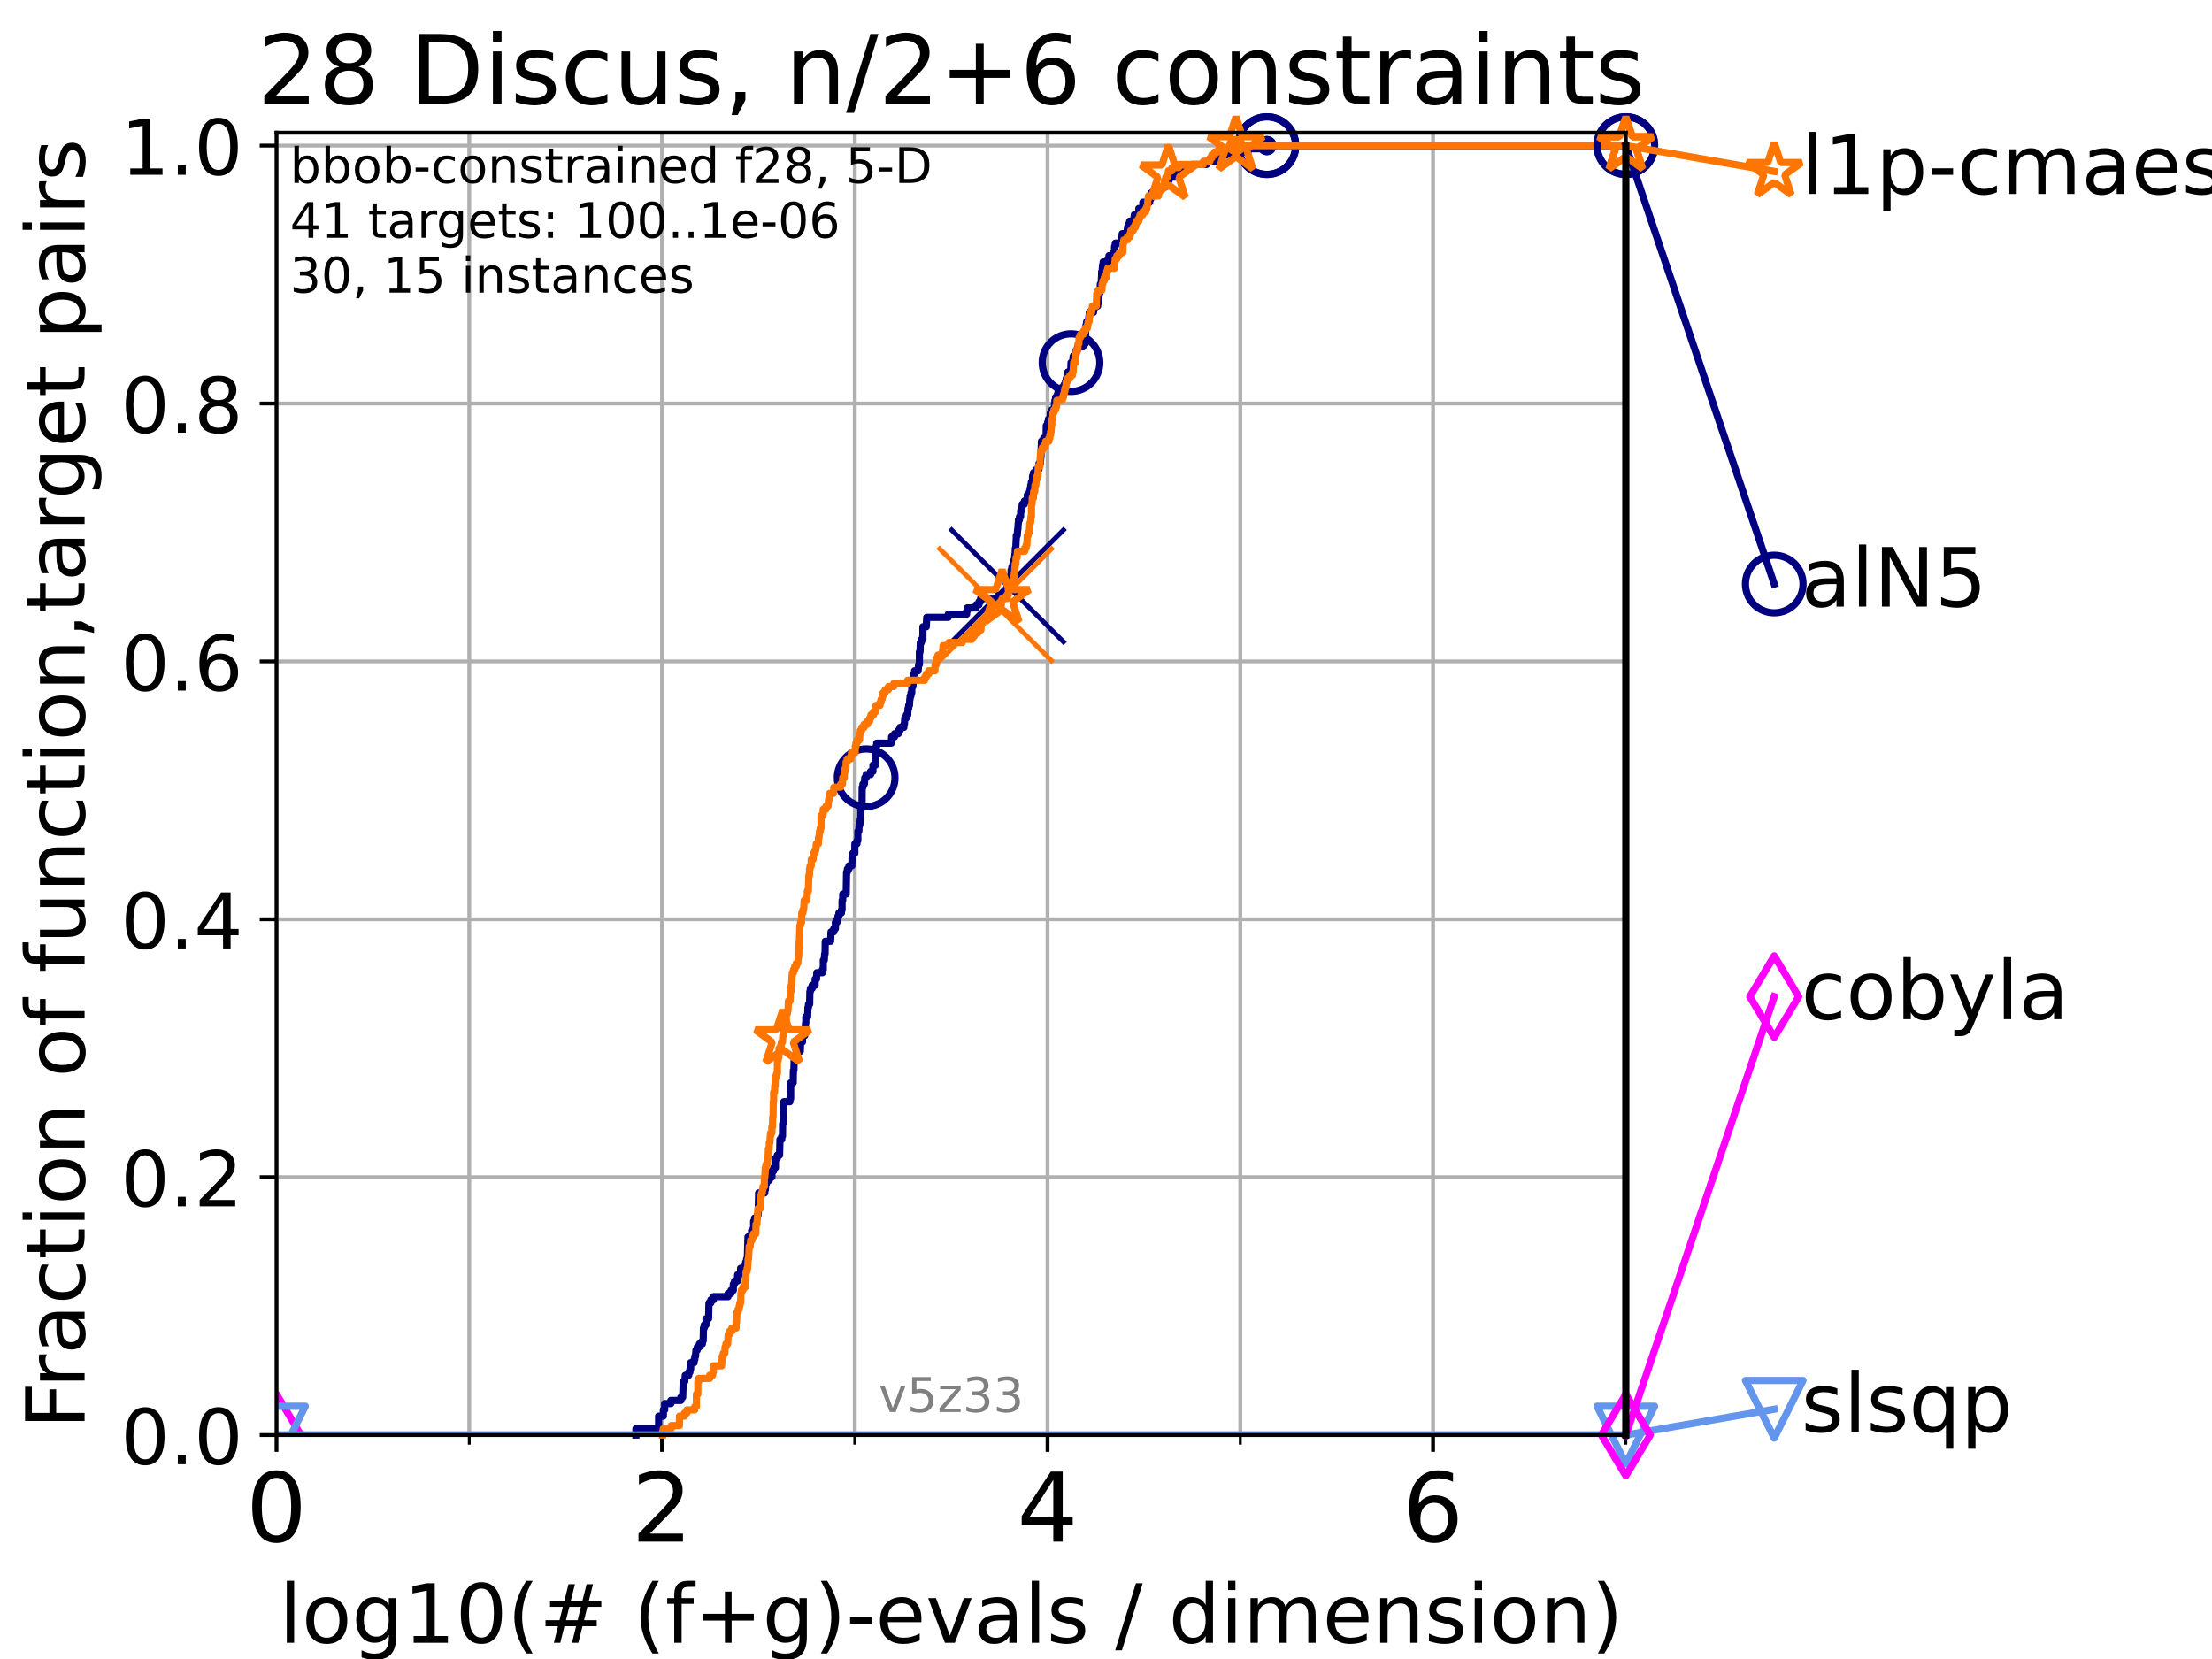 <?xml version="1.0" encoding="utf-8" standalone="no"?>
<!DOCTYPE svg PUBLIC "-//W3C//DTD SVG 1.1//EN"
  "http://www.w3.org/Graphics/SVG/1.1/DTD/svg11.dtd">
<!-- Created with matplotlib (https://matplotlib.org/) -->
<svg height="345.6pt" version="1.1" viewBox="0 0 460.8 345.6" width="460.8pt" xmlns="http://www.w3.org/2000/svg" xmlns:xlink="http://www.w3.org/1999/xlink">
 <defs>
  <style type="text/css">*{stroke-linecap:butt;stroke-linejoin:round;}</style>
 </defs>
 <g id="figure_1">
  <g id="patch_1">
   <path d="M 0 345.6 
L 460.8 345.6 
L 460.8 0 
L 0 0 
z
" style="fill:#ffffff;"/>
  </g>
  <g id="axes_1">
   <g id="patch_2">
    <path d="M 57.6 298.944 
L 338.688 298.944 
L 338.688 27.648 
L 57.6 27.648 
z
" style="fill:#ffffff;"/>
   </g>
   <g id="matplotlib.axis_1">
    <g id="xtick_1">
     <g id="line2d_1">
      <path clip-path="url(#p462375ff6c)" d="M 57.6 298.944 
L 57.6 27.648 
" style="fill:none;stroke:#b0b0b0;stroke-linecap:square;stroke-width:0.8;"/>
     </g>
     <g id="line2d_2">
      <defs>
       <path d="M 0 0 
L 0 3.5 
" id="ma53ec2e1a3" style="stroke:#000000;stroke-width:0.8;"/>
      </defs>
      <g>
       <use style="stroke:#000000;stroke-width:0.8;" x="57.6" xlink:href="#ma53ec2e1a3" y="298.944"/>
      </g>
     </g>
     <g id="text_1">
      <!-- 0 -->
      <g transform="translate(51.237 321.141)scale(0.2 -0.2)">
       <defs>
        <path d="M 31.781 66.406 
Q 24.172 66.406 20.328 58.906 
Q 16.5 51.422 16.5 36.375 
Q 16.5 21.391 20.328 13.891 
Q 24.172 6.391 31.781 6.391 
Q 39.453 6.391 43.281 13.891 
Q 47.125 21.391 47.125 36.375 
Q 47.125 51.422 43.281 58.906 
Q 39.453 66.406 31.781 66.406 
z
M 31.781 74.219 
Q 44.047 74.219 50.516 64.516 
Q 56.984 54.828 56.984 36.375 
Q 56.984 17.969 50.516 8.266 
Q 44.047 -1.422 31.781 -1.422 
Q 19.531 -1.422 13.062 8.266 
Q 6.594 17.969 6.594 36.375 
Q 6.594 54.828 13.062 64.516 
Q 19.531 74.219 31.781 74.219 
z
" id="DejaVuSans-48"/>
       </defs>
       <use xlink:href="#DejaVuSans-48"/>
      </g>
     </g>
    </g>
    <g id="xtick_2">
     <g id="line2d_3">
      <path clip-path="url(#p462375ff6c)" d="M 137.911 298.944 
L 137.911 27.648 
" style="fill:none;stroke:#b0b0b0;stroke-linecap:square;stroke-width:0.8;"/>
     </g>
     <g id="line2d_4">
      <g>
       <use style="stroke:#000000;stroke-width:0.8;" x="137.911" xlink:href="#ma53ec2e1a3" y="298.944"/>
      </g>
     </g>
     <g id="text_2">
      <!-- 2 -->
      <g transform="translate(131.548 321.141)scale(0.2 -0.2)">
       <defs>
        <path d="M 19.188 8.297 
L 53.609 8.297 
L 53.609 0 
L 7.328 0 
L 7.328 8.297 
Q 12.938 14.109 22.625 23.891 
Q 32.328 33.688 34.812 36.531 
Q 39.547 41.844 41.422 45.531 
Q 43.312 49.219 43.312 52.781 
Q 43.312 58.594 39.234 62.25 
Q 35.156 65.922 28.609 65.922 
Q 23.969 65.922 18.812 64.312 
Q 13.672 62.703 7.812 59.422 
L 7.812 69.391 
Q 13.766 71.781 18.938 73 
Q 24.125 74.219 28.422 74.219 
Q 39.75 74.219 46.484 68.547 
Q 53.219 62.891 53.219 53.422 
Q 53.219 48.922 51.531 44.891 
Q 49.859 40.875 45.406 35.406 
Q 44.188 33.984 37.641 27.219 
Q 31.109 20.453 19.188 8.297 
z
" id="DejaVuSans-50"/>
       </defs>
       <use xlink:href="#DejaVuSans-50"/>
      </g>
     </g>
    </g>
    <g id="xtick_3">
     <g id="line2d_5">
      <path clip-path="url(#p462375ff6c)" d="M 218.222 298.944 
L 218.222 27.648 
" style="fill:none;stroke:#b0b0b0;stroke-linecap:square;stroke-width:0.8;"/>
     </g>
     <g id="line2d_6">
      <g>
       <use style="stroke:#000000;stroke-width:0.8;" x="218.222" xlink:href="#ma53ec2e1a3" y="298.944"/>
      </g>
     </g>
     <g id="text_3">
      <!-- 4 -->
      <g transform="translate(211.859 321.141)scale(0.2 -0.2)">
       <defs>
        <path d="M 37.797 64.312 
L 12.891 25.391 
L 37.797 25.391 
z
M 35.203 72.906 
L 47.609 72.906 
L 47.609 25.391 
L 58.016 25.391 
L 58.016 17.188 
L 47.609 17.188 
L 47.609 0 
L 37.797 0 
L 37.797 17.188 
L 4.891 17.188 
L 4.891 26.703 
z
" id="DejaVuSans-52"/>
       </defs>
       <use xlink:href="#DejaVuSans-52"/>
      </g>
     </g>
    </g>
    <g id="xtick_4">
     <g id="line2d_7">
      <path clip-path="url(#p462375ff6c)" d="M 298.533 298.944 
L 298.533 27.648 
" style="fill:none;stroke:#b0b0b0;stroke-linecap:square;stroke-width:0.8;"/>
     </g>
     <g id="line2d_8">
      <g>
       <use style="stroke:#000000;stroke-width:0.8;" x="298.533" xlink:href="#ma53ec2e1a3" y="298.944"/>
      </g>
     </g>
     <g id="text_4">
      <!-- 6 -->
      <g transform="translate(292.17 321.141)scale(0.2 -0.2)">
       <defs>
        <path d="M 33.016 40.375 
Q 26.375 40.375 22.484 35.828 
Q 18.609 31.297 18.609 23.391 
Q 18.609 15.531 22.484 10.953 
Q 26.375 6.391 33.016 6.391 
Q 39.656 6.391 43.531 10.953 
Q 47.406 15.531 47.406 23.391 
Q 47.406 31.297 43.531 35.828 
Q 39.656 40.375 33.016 40.375 
z
M 52.594 71.297 
L 52.594 62.312 
Q 48.875 64.062 45.094 64.984 
Q 41.312 65.922 37.594 65.922 
Q 27.828 65.922 22.672 59.328 
Q 17.531 52.734 16.797 39.406 
Q 19.672 43.656 24.016 45.922 
Q 28.375 48.188 33.594 48.188 
Q 44.578 48.188 50.953 41.516 
Q 57.328 34.859 57.328 23.391 
Q 57.328 12.156 50.688 5.359 
Q 44.047 -1.422 33.016 -1.422 
Q 20.359 -1.422 13.672 8.266 
Q 6.984 17.969 6.984 36.375 
Q 6.984 53.656 15.188 63.938 
Q 23.391 74.219 37.203 74.219 
Q 40.922 74.219 44.703 73.484 
Q 48.484 72.75 52.594 71.297 
z
" id="DejaVuSans-54"/>
       </defs>
       <use xlink:href="#DejaVuSans-54"/>
      </g>
     </g>
    </g>
    <g id="xtick_5">
     <g id="line2d_9">
      <path clip-path="url(#p462375ff6c)" d="M 97.755 298.944 
L 97.755 27.648 
" style="fill:none;stroke:#b0b0b0;stroke-linecap:square;stroke-width:0.8;"/>
     </g>
     <g id="line2d_10">
      <defs>
       <path d="M 0 0 
L 0 2 
" id="mf4ed374783" style="stroke:#000000;stroke-width:0.6;"/>
      </defs>
      <g>
       <use style="stroke:#000000;stroke-width:0.6;" x="97.755" xlink:href="#mf4ed374783" y="298.944"/>
      </g>
     </g>
    </g>
    <g id="xtick_6">
     <g id="line2d_11">
      <path clip-path="url(#p462375ff6c)" d="M 178.066 298.944 
L 178.066 27.648 
" style="fill:none;stroke:#b0b0b0;stroke-linecap:square;stroke-width:0.8;"/>
     </g>
     <g id="line2d_12">
      <g>
       <use style="stroke:#000000;stroke-width:0.6;" x="178.066" xlink:href="#mf4ed374783" y="298.944"/>
      </g>
     </g>
    </g>
    <g id="xtick_7">
     <g id="line2d_13">
      <path clip-path="url(#p462375ff6c)" d="M 258.377 298.944 
L 258.377 27.648 
" style="fill:none;stroke:#b0b0b0;stroke-linecap:square;stroke-width:0.8;"/>
     </g>
     <g id="line2d_14">
      <g>
       <use style="stroke:#000000;stroke-width:0.6;" x="258.377" xlink:href="#mf4ed374783" y="298.944"/>
      </g>
     </g>
    </g>
    <g id="xtick_8">
     <g id="line2d_15">
      <path clip-path="url(#p462375ff6c)" d="M 338.688 298.944 
L 338.688 27.648 
" style="fill:none;stroke:#b0b0b0;stroke-linecap:square;stroke-width:0.8;"/>
     </g>
     <g id="line2d_16">
      <g>
       <use style="stroke:#000000;stroke-width:0.6;" x="338.688" xlink:href="#mf4ed374783" y="298.944"/>
      </g>
     </g>
    </g>
    <g id="text_5">
     <!-- log10(# (f+g)-evals / dimension) -->
     <g transform="translate(58.145 342.218)scale(0.17 -0.17)">
      <defs>
       <path d="M 9.422 75.984 
L 18.406 75.984 
L 18.406 0 
L 9.422 0 
z
" id="DejaVuSans-108"/>
       <path d="M 30.609 48.391 
Q 23.391 48.391 19.188 42.75 
Q 14.984 37.109 14.984 27.297 
Q 14.984 17.484 19.156 11.844 
Q 23.344 6.203 30.609 6.203 
Q 37.797 6.203 41.984 11.859 
Q 46.188 17.531 46.188 27.297 
Q 46.188 37.016 41.984 42.703 
Q 37.797 48.391 30.609 48.391 
z
M 30.609 56 
Q 42.328 56 49.016 48.375 
Q 55.719 40.766 55.719 27.297 
Q 55.719 13.875 49.016 6.219 
Q 42.328 -1.422 30.609 -1.422 
Q 18.844 -1.422 12.172 6.219 
Q 5.516 13.875 5.516 27.297 
Q 5.516 40.766 12.172 48.375 
Q 18.844 56 30.609 56 
z
" id="DejaVuSans-111"/>
       <path d="M 45.406 27.984 
Q 45.406 37.75 41.375 43.109 
Q 37.359 48.484 30.078 48.484 
Q 22.859 48.484 18.828 43.109 
Q 14.797 37.75 14.797 27.984 
Q 14.797 18.266 18.828 12.891 
Q 22.859 7.516 30.078 7.516 
Q 37.359 7.516 41.375 12.891 
Q 45.406 18.266 45.406 27.984 
z
M 54.391 6.781 
Q 54.391 -7.172 48.188 -13.984 
Q 42 -20.797 29.203 -20.797 
Q 24.469 -20.797 20.266 -20.094 
Q 16.062 -19.391 12.109 -17.922 
L 12.109 -9.188 
Q 16.062 -11.328 19.922 -12.344 
Q 23.781 -13.375 27.781 -13.375 
Q 36.625 -13.375 41.016 -8.766 
Q 45.406 -4.156 45.406 5.172 
L 45.406 9.625 
Q 42.625 4.781 38.281 2.391 
Q 33.938 0 27.875 0 
Q 17.828 0 11.672 7.656 
Q 5.516 15.328 5.516 27.984 
Q 5.516 40.672 11.672 48.328 
Q 17.828 56 27.875 56 
Q 33.938 56 38.281 53.609 
Q 42.625 51.219 45.406 46.391 
L 45.406 54.688 
L 54.391 54.688 
z
" id="DejaVuSans-103"/>
       <path d="M 12.406 8.297 
L 28.516 8.297 
L 28.516 63.922 
L 10.984 60.406 
L 10.984 69.391 
L 28.422 72.906 
L 38.281 72.906 
L 38.281 8.297 
L 54.391 8.297 
L 54.391 0 
L 12.406 0 
z
" id="DejaVuSans-49"/>
       <path d="M 31 75.875 
Q 24.469 64.656 21.281 53.656 
Q 18.109 42.672 18.109 31.391 
Q 18.109 20.125 21.312 9.062 
Q 24.516 -2 31 -13.188 
L 23.188 -13.188 
Q 15.875 -1.703 12.234 9.375 
Q 8.594 20.453 8.594 31.391 
Q 8.594 42.281 12.203 53.312 
Q 15.828 64.359 23.188 75.875 
z
" id="DejaVuSans-40"/>
       <path d="M 51.125 44 
L 36.922 44 
L 32.812 27.688 
L 47.125 27.688 
z
M 43.797 71.781 
L 38.719 51.516 
L 52.984 51.516 
L 58.109 71.781 
L 65.922 71.781 
L 60.891 51.516 
L 76.125 51.516 
L 76.125 44 
L 58.984 44 
L 54.984 27.688 
L 70.516 27.688 
L 70.516 20.219 
L 53.078 20.219 
L 48 0 
L 40.188 0 
L 45.219 20.219 
L 30.906 20.219 
L 25.875 0 
L 18.016 0 
L 23.094 20.219 
L 7.719 20.219 
L 7.719 27.688 
L 24.906 27.688 
L 29 44 
L 13.281 44 
L 13.281 51.516 
L 30.906 51.516 
L 35.891 71.781 
z
" id="DejaVuSans-35"/>
       <path id="DejaVuSans-32"/>
       <path d="M 37.109 75.984 
L 37.109 68.5 
L 28.516 68.5 
Q 23.688 68.5 21.797 66.547 
Q 19.922 64.594 19.922 59.516 
L 19.922 54.688 
L 34.719 54.688 
L 34.719 47.703 
L 19.922 47.703 
L 19.922 0 
L 10.891 0 
L 10.891 47.703 
L 2.297 47.703 
L 2.297 54.688 
L 10.891 54.688 
L 10.891 58.5 
Q 10.891 67.625 15.141 71.797 
Q 19.391 75.984 28.609 75.984 
z
" id="DejaVuSans-102"/>
       <path d="M 46 62.703 
L 46 35.5 
L 73.188 35.5 
L 73.188 27.203 
L 46 27.203 
L 46 0 
L 37.797 0 
L 37.797 27.203 
L 10.594 27.203 
L 10.594 35.5 
L 37.797 35.5 
L 37.797 62.703 
z
" id="DejaVuSans-43"/>
       <path d="M 8.016 75.875 
L 15.828 75.875 
Q 23.141 64.359 26.781 53.312 
Q 30.422 42.281 30.422 31.391 
Q 30.422 20.453 26.781 9.375 
Q 23.141 -1.703 15.828 -13.188 
L 8.016 -13.188 
Q 14.5 -2 17.703 9.062 
Q 20.906 20.125 20.906 31.391 
Q 20.906 42.672 17.703 53.656 
Q 14.5 64.656 8.016 75.875 
z
" id="DejaVuSans-41"/>
       <path d="M 4.891 31.391 
L 31.203 31.391 
L 31.203 23.391 
L 4.891 23.391 
z
" id="DejaVuSans-45"/>
       <path d="M 56.203 29.594 
L 56.203 25.203 
L 14.891 25.203 
Q 15.484 15.922 20.484 11.062 
Q 25.484 6.203 34.422 6.203 
Q 39.594 6.203 44.453 7.469 
Q 49.312 8.734 54.109 11.281 
L 54.109 2.781 
Q 49.266 0.734 44.188 -0.344 
Q 39.109 -1.422 33.891 -1.422 
Q 20.797 -1.422 13.156 6.188 
Q 5.516 13.812 5.516 26.812 
Q 5.516 40.234 12.766 48.109 
Q 20.016 56 32.328 56 
Q 43.359 56 49.781 48.891 
Q 56.203 41.797 56.203 29.594 
z
M 47.219 32.234 
Q 47.125 39.594 43.094 43.984 
Q 39.062 48.391 32.422 48.391 
Q 24.906 48.391 20.391 44.141 
Q 15.875 39.891 15.188 32.172 
z
" id="DejaVuSans-101"/>
       <path d="M 2.984 54.688 
L 12.5 54.688 
L 29.594 8.797 
L 46.688 54.688 
L 56.203 54.688 
L 35.688 0 
L 23.484 0 
z
" id="DejaVuSans-118"/>
       <path d="M 34.281 27.484 
Q 23.391 27.484 19.188 25 
Q 14.984 22.516 14.984 16.5 
Q 14.984 11.719 18.141 8.906 
Q 21.297 6.109 26.703 6.109 
Q 34.188 6.109 38.703 11.406 
Q 43.219 16.703 43.219 25.484 
L 43.219 27.484 
z
M 52.203 31.203 
L 52.203 0 
L 43.219 0 
L 43.219 8.297 
Q 40.141 3.328 35.547 0.953 
Q 30.953 -1.422 24.312 -1.422 
Q 15.922 -1.422 10.953 3.297 
Q 6 8.016 6 15.922 
Q 6 25.141 12.172 29.828 
Q 18.359 34.516 30.609 34.516 
L 43.219 34.516 
L 43.219 35.406 
Q 43.219 41.609 39.141 45 
Q 35.062 48.391 27.688 48.391 
Q 23 48.391 18.547 47.266 
Q 14.109 46.141 10.016 43.891 
L 10.016 52.203 
Q 14.938 54.109 19.578 55.047 
Q 24.219 56 28.609 56 
Q 40.484 56 46.344 49.844 
Q 52.203 43.703 52.203 31.203 
z
" id="DejaVuSans-97"/>
       <path d="M 44.281 53.078 
L 44.281 44.578 
Q 40.484 46.531 36.375 47.5 
Q 32.281 48.484 27.875 48.484 
Q 21.188 48.484 17.844 46.438 
Q 14.5 44.391 14.5 40.281 
Q 14.5 37.156 16.891 35.375 
Q 19.281 33.594 26.516 31.984 
L 29.594 31.297 
Q 39.156 29.25 43.188 25.516 
Q 47.219 21.781 47.219 15.094 
Q 47.219 7.469 41.188 3.016 
Q 35.156 -1.422 24.609 -1.422 
Q 20.219 -1.422 15.453 -0.562 
Q 10.688 0.297 5.422 2 
L 5.422 11.281 
Q 10.406 8.688 15.234 7.391 
Q 20.062 6.109 24.812 6.109 
Q 31.156 6.109 34.562 8.281 
Q 37.984 10.453 37.984 14.406 
Q 37.984 18.062 35.516 20.016 
Q 33.062 21.969 24.703 23.781 
L 21.578 24.516 
Q 13.234 26.266 9.516 29.906 
Q 5.812 33.547 5.812 39.891 
Q 5.812 47.609 11.281 51.797 
Q 16.75 56 26.812 56 
Q 31.781 56 36.172 55.266 
Q 40.578 54.547 44.281 53.078 
z
" id="DejaVuSans-115"/>
       <path d="M 25.391 72.906 
L 33.688 72.906 
L 8.297 -9.281 
L 0 -9.281 
z
" id="DejaVuSans-47"/>
       <path d="M 45.406 46.391 
L 45.406 75.984 
L 54.391 75.984 
L 54.391 0 
L 45.406 0 
L 45.406 8.203 
Q 42.578 3.328 38.25 0.953 
Q 33.938 -1.422 27.875 -1.422 
Q 17.969 -1.422 11.734 6.484 
Q 5.516 14.406 5.516 27.297 
Q 5.516 40.188 11.734 48.094 
Q 17.969 56 27.875 56 
Q 33.938 56 38.25 53.625 
Q 42.578 51.266 45.406 46.391 
z
M 14.797 27.297 
Q 14.797 17.391 18.875 11.75 
Q 22.953 6.109 30.078 6.109 
Q 37.203 6.109 41.297 11.75 
Q 45.406 17.391 45.406 27.297 
Q 45.406 37.203 41.297 42.844 
Q 37.203 48.484 30.078 48.484 
Q 22.953 48.484 18.875 42.844 
Q 14.797 37.203 14.797 27.297 
z
" id="DejaVuSans-100"/>
       <path d="M 9.422 54.688 
L 18.406 54.688 
L 18.406 0 
L 9.422 0 
z
M 9.422 75.984 
L 18.406 75.984 
L 18.406 64.594 
L 9.422 64.594 
z
" id="DejaVuSans-105"/>
       <path d="M 52 44.188 
Q 55.375 50.25 60.062 53.125 
Q 64.75 56 71.094 56 
Q 79.641 56 84.281 50.016 
Q 88.922 44.047 88.922 33.016 
L 88.922 0 
L 79.891 0 
L 79.891 32.719 
Q 79.891 40.578 77.094 44.375 
Q 74.312 48.188 68.609 48.188 
Q 61.625 48.188 57.562 43.547 
Q 53.516 38.922 53.516 30.906 
L 53.516 0 
L 44.484 0 
L 44.484 32.719 
Q 44.484 40.625 41.703 44.406 
Q 38.922 48.188 33.109 48.188 
Q 26.219 48.188 22.156 43.531 
Q 18.109 38.875 18.109 30.906 
L 18.109 0 
L 9.078 0 
L 9.078 54.688 
L 18.109 54.688 
L 18.109 46.188 
Q 21.188 51.219 25.484 53.609 
Q 29.781 56 35.688 56 
Q 41.656 56 45.828 52.969 
Q 50 49.953 52 44.188 
z
" id="DejaVuSans-109"/>
       <path d="M 54.891 33.016 
L 54.891 0 
L 45.906 0 
L 45.906 32.719 
Q 45.906 40.484 42.875 44.328 
Q 39.844 48.188 33.797 48.188 
Q 26.516 48.188 22.312 43.547 
Q 18.109 38.922 18.109 30.906 
L 18.109 0 
L 9.078 0 
L 9.078 54.688 
L 18.109 54.688 
L 18.109 46.188 
Q 21.344 51.125 25.703 53.562 
Q 30.078 56 35.797 56 
Q 45.219 56 50.047 50.172 
Q 54.891 44.344 54.891 33.016 
z
" id="DejaVuSans-110"/>
      </defs>
      <use xlink:href="#DejaVuSans-108"/>
      <use x="27.783" xlink:href="#DejaVuSans-111"/>
      <use x="88.965" xlink:href="#DejaVuSans-103"/>
      <use x="152.441" xlink:href="#DejaVuSans-49"/>
      <use x="216.064" xlink:href="#DejaVuSans-48"/>
      <use x="279.688" xlink:href="#DejaVuSans-40"/>
      <use x="318.701" xlink:href="#DejaVuSans-35"/>
      <use x="402.49" xlink:href="#DejaVuSans-32"/>
      <use x="434.277" xlink:href="#DejaVuSans-40"/>
      <use x="473.291" xlink:href="#DejaVuSans-102"/>
      <use x="508.496" xlink:href="#DejaVuSans-43"/>
      <use x="592.285" xlink:href="#DejaVuSans-103"/>
      <use x="655.762" xlink:href="#DejaVuSans-41"/>
      <use x="694.775" xlink:href="#DejaVuSans-45"/>
      <use x="730.859" xlink:href="#DejaVuSans-101"/>
      <use x="792.383" xlink:href="#DejaVuSans-118"/>
      <use x="851.562" xlink:href="#DejaVuSans-97"/>
      <use x="912.842" xlink:href="#DejaVuSans-108"/>
      <use x="940.625" xlink:href="#DejaVuSans-115"/>
      <use x="992.725" xlink:href="#DejaVuSans-32"/>
      <use x="1024.512" xlink:href="#DejaVuSans-47"/>
      <use x="1058.203" xlink:href="#DejaVuSans-32"/>
      <use x="1089.99" xlink:href="#DejaVuSans-100"/>
      <use x="1153.467" xlink:href="#DejaVuSans-105"/>
      <use x="1181.25" xlink:href="#DejaVuSans-109"/>
      <use x="1278.662" xlink:href="#DejaVuSans-101"/>
      <use x="1340.186" xlink:href="#DejaVuSans-110"/>
      <use x="1403.564" xlink:href="#DejaVuSans-115"/>
      <use x="1455.664" xlink:href="#DejaVuSans-105"/>
      <use x="1483.447" xlink:href="#DejaVuSans-111"/>
      <use x="1544.629" xlink:href="#DejaVuSans-110"/>
      <use x="1608.008" xlink:href="#DejaVuSans-41"/>
     </g>
    </g>
   </g>
   <g id="matplotlib.axis_2">
    <g id="ytick_1">
     <g id="line2d_17">
      <path clip-path="url(#p462375ff6c)" d="M 57.6 298.944 
L 338.688 298.944 
" style="fill:none;stroke:#b0b0b0;stroke-linecap:square;stroke-width:0.8;"/>
     </g>
     <g id="line2d_18">
      <defs>
       <path d="M 0 0 
L -3.5 0 
" id="m7f7637fc09" style="stroke:#000000;stroke-width:0.8;"/>
      </defs>
      <g>
       <use style="stroke:#000000;stroke-width:0.8;" x="57.6" xlink:href="#m7f7637fc09" y="298.944"/>
      </g>
     </g>
     <g id="text_6">
      <!-- 0.0 -->
      <g transform="translate(25.155 305.023)scale(0.16 -0.16)">
       <defs>
        <path d="M 10.688 12.406 
L 21 12.406 
L 21 0 
L 10.688 0 
z
" id="DejaVuSans-46"/>
       </defs>
       <use xlink:href="#DejaVuSans-48"/>
       <use x="63.623" xlink:href="#DejaVuSans-46"/>
       <use x="95.41" xlink:href="#DejaVuSans-48"/>
      </g>
     </g>
    </g>
    <g id="ytick_2">
     <g id="line2d_19">
      <path clip-path="url(#p462375ff6c)" d="M 57.6 245.222 
L 338.688 245.222 
" style="fill:none;stroke:#b0b0b0;stroke-linecap:square;stroke-width:0.8;"/>
     </g>
     <g id="line2d_20">
      <g>
       <use style="stroke:#000000;stroke-width:0.8;" x="57.6" xlink:href="#m7f7637fc09" y="245.222"/>
      </g>
     </g>
     <g id="text_7">
      <!-- 0.2 -->
      <g transform="translate(25.155 251.301)scale(0.16 -0.16)">
       <use xlink:href="#DejaVuSans-48"/>
       <use x="63.623" xlink:href="#DejaVuSans-46"/>
       <use x="95.41" xlink:href="#DejaVuSans-50"/>
      </g>
     </g>
    </g>
    <g id="ytick_3">
     <g id="line2d_21">
      <path clip-path="url(#p462375ff6c)" d="M 57.6 191.5 
L 338.688 191.5 
" style="fill:none;stroke:#b0b0b0;stroke-linecap:square;stroke-width:0.8;"/>
     </g>
     <g id="line2d_22">
      <g>
       <use style="stroke:#000000;stroke-width:0.8;" x="57.6" xlink:href="#m7f7637fc09" y="191.5"/>
      </g>
     </g>
     <g id="text_8">
      <!-- 0.4 -->
      <g transform="translate(25.155 197.579)scale(0.16 -0.16)">
       <use xlink:href="#DejaVuSans-48"/>
       <use x="63.623" xlink:href="#DejaVuSans-46"/>
       <use x="95.41" xlink:href="#DejaVuSans-52"/>
      </g>
     </g>
    </g>
    <g id="ytick_4">
     <g id="line2d_23">
      <path clip-path="url(#p462375ff6c)" d="M 57.6 137.778 
L 338.688 137.778 
" style="fill:none;stroke:#b0b0b0;stroke-linecap:square;stroke-width:0.8;"/>
     </g>
     <g id="line2d_24">
      <g>
       <use style="stroke:#000000;stroke-width:0.8;" x="57.6" xlink:href="#m7f7637fc09" y="137.778"/>
      </g>
     </g>
     <g id="text_9">
      <!-- 0.6 -->
      <g transform="translate(25.155 143.857)scale(0.16 -0.16)">
       <use xlink:href="#DejaVuSans-48"/>
       <use x="63.623" xlink:href="#DejaVuSans-46"/>
       <use x="95.41" xlink:href="#DejaVuSans-54"/>
      </g>
     </g>
    </g>
    <g id="ytick_5">
     <g id="line2d_25">
      <path clip-path="url(#p462375ff6c)" d="M 57.6 84.056 
L 338.688 84.056 
" style="fill:none;stroke:#b0b0b0;stroke-linecap:square;stroke-width:0.8;"/>
     </g>
     <g id="line2d_26">
      <g>
       <use style="stroke:#000000;stroke-width:0.8;" x="57.6" xlink:href="#m7f7637fc09" y="84.056"/>
      </g>
     </g>
     <g id="text_10">
      <!-- 0.8 -->
      <g transform="translate(25.155 90.135)scale(0.16 -0.16)">
       <defs>
        <path d="M 31.781 34.625 
Q 24.75 34.625 20.719 30.859 
Q 16.703 27.094 16.703 20.516 
Q 16.703 13.922 20.719 10.156 
Q 24.75 6.391 31.781 6.391 
Q 38.812 6.391 42.859 10.172 
Q 46.922 13.969 46.922 20.516 
Q 46.922 27.094 42.891 30.859 
Q 38.875 34.625 31.781 34.625 
z
M 21.922 38.812 
Q 15.578 40.375 12.031 44.719 
Q 8.5 49.078 8.5 55.328 
Q 8.5 64.062 14.719 69.141 
Q 20.953 74.219 31.781 74.219 
Q 42.672 74.219 48.875 69.141 
Q 55.078 64.062 55.078 55.328 
Q 55.078 49.078 51.531 44.719 
Q 48 40.375 41.703 38.812 
Q 48.828 37.156 52.797 32.312 
Q 56.781 27.484 56.781 20.516 
Q 56.781 9.906 50.312 4.234 
Q 43.844 -1.422 31.781 -1.422 
Q 19.734 -1.422 13.25 4.234 
Q 6.781 9.906 6.781 20.516 
Q 6.781 27.484 10.781 32.312 
Q 14.797 37.156 21.922 38.812 
z
M 18.312 54.391 
Q 18.312 48.734 21.844 45.562 
Q 25.391 42.391 31.781 42.391 
Q 38.141 42.391 41.719 45.562 
Q 45.312 48.734 45.312 54.391 
Q 45.312 60.062 41.719 63.234 
Q 38.141 66.406 31.781 66.406 
Q 25.391 66.406 21.844 63.234 
Q 18.312 60.062 18.312 54.391 
z
" id="DejaVuSans-56"/>
       </defs>
       <use xlink:href="#DejaVuSans-48"/>
       <use x="63.623" xlink:href="#DejaVuSans-46"/>
       <use x="95.41" xlink:href="#DejaVuSans-56"/>
      </g>
     </g>
    </g>
    <g id="ytick_6">
     <g id="line2d_27">
      <path clip-path="url(#p462375ff6c)" d="M 57.6 30.334 
L 338.688 30.334 
" style="fill:none;stroke:#b0b0b0;stroke-linecap:square;stroke-width:0.8;"/>
     </g>
     <g id="line2d_28">
      <g>
       <use style="stroke:#000000;stroke-width:0.8;" x="57.6" xlink:href="#m7f7637fc09" y="30.334"/>
      </g>
     </g>
     <g id="text_11">
      <!-- 1.0 -->
      <g transform="translate(25.155 36.413)scale(0.16 -0.16)">
       <use xlink:href="#DejaVuSans-49"/>
       <use x="63.623" xlink:href="#DejaVuSans-46"/>
       <use x="95.41" xlink:href="#DejaVuSans-48"/>
      </g>
     </g>
    </g>
    <g id="text_12">
     <!-- Fraction of function,target pairs -->
     <g transform="translate(17.62 297.681)rotate(-90)scale(0.17 -0.17)">
      <defs>
       <path d="M 9.812 72.906 
L 51.703 72.906 
L 51.703 64.594 
L 19.672 64.594 
L 19.672 43.109 
L 48.578 43.109 
L 48.578 34.812 
L 19.672 34.812 
L 19.672 0 
L 9.812 0 
z
" id="DejaVuSans-70"/>
       <path d="M 41.109 46.297 
Q 39.594 47.172 37.812 47.578 
Q 36.031 48 33.891 48 
Q 26.266 48 22.188 43.047 
Q 18.109 38.094 18.109 28.812 
L 18.109 0 
L 9.078 0 
L 9.078 54.688 
L 18.109 54.688 
L 18.109 46.188 
Q 20.953 51.172 25.484 53.578 
Q 30.031 56 36.531 56 
Q 37.453 56 38.578 55.875 
Q 39.703 55.766 41.062 55.516 
z
" id="DejaVuSans-114"/>
       <path d="M 48.781 52.594 
L 48.781 44.188 
Q 44.969 46.297 41.141 47.344 
Q 37.312 48.391 33.406 48.391 
Q 24.656 48.391 19.812 42.844 
Q 14.984 37.312 14.984 27.297 
Q 14.984 17.281 19.812 11.734 
Q 24.656 6.203 33.406 6.203 
Q 37.312 6.203 41.141 7.25 
Q 44.969 8.297 48.781 10.406 
L 48.781 2.094 
Q 45.016 0.344 40.984 -0.531 
Q 36.969 -1.422 32.422 -1.422 
Q 20.062 -1.422 12.781 6.344 
Q 5.516 14.109 5.516 27.297 
Q 5.516 40.672 12.859 48.328 
Q 20.219 56 33.016 56 
Q 37.156 56 41.109 55.141 
Q 45.062 54.297 48.781 52.594 
z
" id="DejaVuSans-99"/>
       <path d="M 18.312 70.219 
L 18.312 54.688 
L 36.812 54.688 
L 36.812 47.703 
L 18.312 47.703 
L 18.312 18.016 
Q 18.312 11.328 20.141 9.422 
Q 21.969 7.516 27.594 7.516 
L 36.812 7.516 
L 36.812 0 
L 27.594 0 
Q 17.188 0 13.234 3.875 
Q 9.281 7.766 9.281 18.016 
L 9.281 47.703 
L 2.688 47.703 
L 2.688 54.688 
L 9.281 54.688 
L 9.281 70.219 
z
" id="DejaVuSans-116"/>
       <path d="M 8.5 21.578 
L 8.5 54.688 
L 17.484 54.688 
L 17.484 21.922 
Q 17.484 14.156 20.5 10.266 
Q 23.531 6.391 29.594 6.391 
Q 36.859 6.391 41.078 11.031 
Q 45.312 15.672 45.312 23.688 
L 45.312 54.688 
L 54.297 54.688 
L 54.297 0 
L 45.312 0 
L 45.312 8.406 
Q 42.047 3.422 37.719 1 
Q 33.406 -1.422 27.688 -1.422 
Q 18.266 -1.422 13.375 4.438 
Q 8.5 10.297 8.5 21.578 
z
M 31.109 56 
z
" id="DejaVuSans-117"/>
       <path d="M 11.719 12.406 
L 22.016 12.406 
L 22.016 4 
L 14.016 -11.625 
L 7.719 -11.625 
L 11.719 4 
z
" id="DejaVuSans-44"/>
       <path d="M 18.109 8.203 
L 18.109 -20.797 
L 9.078 -20.797 
L 9.078 54.688 
L 18.109 54.688 
L 18.109 46.391 
Q 20.953 51.266 25.266 53.625 
Q 29.594 56 35.594 56 
Q 45.562 56 51.781 48.094 
Q 58.016 40.188 58.016 27.297 
Q 58.016 14.406 51.781 6.484 
Q 45.562 -1.422 35.594 -1.422 
Q 29.594 -1.422 25.266 0.953 
Q 20.953 3.328 18.109 8.203 
z
M 48.688 27.297 
Q 48.688 37.203 44.609 42.844 
Q 40.531 48.484 33.406 48.484 
Q 26.266 48.484 22.188 42.844 
Q 18.109 37.203 18.109 27.297 
Q 18.109 17.391 22.188 11.75 
Q 26.266 6.109 33.406 6.109 
Q 40.531 6.109 44.609 11.75 
Q 48.688 17.391 48.688 27.297 
z
" id="DejaVuSans-112"/>
      </defs>
      <use xlink:href="#DejaVuSans-70"/>
      <use x="50.27" xlink:href="#DejaVuSans-114"/>
      <use x="91.383" xlink:href="#DejaVuSans-97"/>
      <use x="152.662" xlink:href="#DejaVuSans-99"/>
      <use x="207.643" xlink:href="#DejaVuSans-116"/>
      <use x="246.852" xlink:href="#DejaVuSans-105"/>
      <use x="274.635" xlink:href="#DejaVuSans-111"/>
      <use x="335.816" xlink:href="#DejaVuSans-110"/>
      <use x="399.195" xlink:href="#DejaVuSans-32"/>
      <use x="430.982" xlink:href="#DejaVuSans-111"/>
      <use x="492.164" xlink:href="#DejaVuSans-102"/>
      <use x="527.369" xlink:href="#DejaVuSans-32"/>
      <use x="559.156" xlink:href="#DejaVuSans-102"/>
      <use x="594.361" xlink:href="#DejaVuSans-117"/>
      <use x="657.74" xlink:href="#DejaVuSans-110"/>
      <use x="721.119" xlink:href="#DejaVuSans-99"/>
      <use x="776.1" xlink:href="#DejaVuSans-116"/>
      <use x="815.309" xlink:href="#DejaVuSans-105"/>
      <use x="843.092" xlink:href="#DejaVuSans-111"/>
      <use x="904.273" xlink:href="#DejaVuSans-110"/>
      <use x="967.652" xlink:href="#DejaVuSans-44"/>
      <use x="999.439" xlink:href="#DejaVuSans-116"/>
      <use x="1038.648" xlink:href="#DejaVuSans-97"/>
      <use x="1099.928" xlink:href="#DejaVuSans-114"/>
      <use x="1139.291" xlink:href="#DejaVuSans-103"/>
      <use x="1202.768" xlink:href="#DejaVuSans-101"/>
      <use x="1264.291" xlink:href="#DejaVuSans-116"/>
      <use x="1303.5" xlink:href="#DejaVuSans-32"/>
      <use x="1335.287" xlink:href="#DejaVuSans-112"/>
      <use x="1398.764" xlink:href="#DejaVuSans-97"/>
      <use x="1460.043" xlink:href="#DejaVuSans-105"/>
      <use x="1487.826" xlink:href="#DejaVuSans-114"/>
      <use x="1528.939" xlink:href="#DejaVuSans-115"/>
     </g>
    </g>
   </g>
   <g id="line2d_29">
    <defs>
     <path d="M 0 1.5 
C 0.398 1.5 0.779 1.342 1.061 1.061 
C 1.342 0.779 1.5 0.398 1.5 0 
C 1.5 -0.398 1.342 -0.779 1.061 -1.061 
C 0.779 -1.342 0.398 -1.5 0 -1.5 
C -0.398 -1.5 -0.779 -1.342 -1.061 -1.061 
C -1.342 -0.779 -1.5 -0.398 -1.5 0 
C -1.5 0.398 -1.342 0.779 -1.061 1.061 
C -0.779 1.342 -0.398 1.5 0 1.5 
z
" id="mdac98c7abf" style="stroke:#000080;"/>
    </defs>
    <g>
     <use style="fill:#000080;stroke:#000080;" x="263.922" xlink:href="#mdac98c7abf" y="30.334"/>
     <use style="fill:#000080;stroke:#000080;" x="263.922" xlink:href="#mdac98c7abf" y="30.334"/>
    </g>
   </g>
   <g id="line2d_30">
    <path d="M 132.47 298.944 
L 132.47 297.634 
L 137.199 297.634 
L 137.199 295.013 
L 138.188 295.013 
L 138.188 293.703 
L 138.46 293.703 
L 138.46 292.393 
L 139.762 292.393 
L 139.762 291.737 
L 141.83 291.737 
L 141.83 291.082 
L 142.216 291.082 
L 142.325 287.807 
L 142.647 287.807 
L 142.753 286.496 
L 143.477 286.496 
L 143.477 285.841 
L 143.729 285.841 
L 143.729 285.186 
L 143.878 285.186 
L 143.878 283.876 
L 144.606 283.876 
L 144.606 283.22 
L 144.748 283.22 
L 144.748 282.565 
L 144.889 282.565 
L 144.982 281.255 
L 145.259 281.255 
L 145.259 280.6 
L 145.711 280.6 
L 145.711 279.945 
L 146.324 279.945 
L 146.324 279.29 
L 146.495 279.29 
L 146.538 276.669 
L 146.707 276.669 
L 146.707 276.014 
L 147.082 276.014 
L 147.082 274.704 
L 147.61 274.704 
L 147.69 271.428 
L 148.084 271.428 
L 148.084 270.773 
L 148.62 270.773 
L 148.62 270.118 
L 151.661 270.118 
L 151.661 269.462 
L 152.284 269.462 
L 152.284 268.807 
L 152.767 268.807 
L 152.767 267.497 
L 153.032 267.497 
L 153.032 266.842 
L 153.666 266.842 
L 153.666 265.532 
L 154.277 265.532 
L 154.277 264.221 
L 155.207 264.221 
L 155.207 263.566 
L 155.335 263.566 
L 155.335 262.911 
L 155.54 262.911 
L 155.54 262.256 
L 155.691 262.256 
L 155.792 258.325 
L 155.817 258.325 
L 155.817 257.67 
L 156.575 257.67 
L 156.575 256.36 
L 157 256.36 
L 157 254.394 
L 157.209 254.394 
L 157.209 253.739 
L 157.776 253.739 
L 157.776 253.084 
L 157.932 253.084 
L 158.042 248.498 
L 159.314 248.498 
L 159.314 247.843 
L 159.436 247.843 
L 159.497 246.532 
L 159.698 246.532 
L 159.698 245.877 
L 160.269 245.877 
L 160.269 245.222 
L 160.802 245.222 
L 160.802 243.912 
L 161.174 243.912 
L 161.174 243.257 
L 161.538 243.257 
L 161.538 241.291 
L 161.929 241.291 
L 161.929 240.636 
L 162.398 240.636 
L 162.483 237.36 
L 162.854 237.36 
L 162.854 236.705 
L 163.004 236.705 
L 163.037 234.085 
L 163.136 234.085 
L 163.218 230.809 
L 163.267 230.809 
L 163.299 229.499 
L 164.554 229.499 
L 164.554 228.843 
L 164.705 228.843 
L 164.72 225.568 
L 165.237 225.568 
L 165.281 222.947 
L 165.382 222.947 
L 165.454 220.326 
L 165.697 220.326 
L 165.697 219.671 
L 166.048 219.671 
L 166.048 219.016 
L 166.716 219.016 
L 166.783 217.051 
L 167.165 217.051 
L 167.165 215.74 
L 167.628 215.74 
L 167.691 214.43 
L 167.742 214.43 
L 167.805 213.12 
L 167.867 213.12 
L 167.867 211.81 
L 168.239 211.81 
L 168.312 209.844 
L 168.422 209.844 
L 168.422 209.189 
L 168.663 209.189 
L 168.71 206.568 
L 168.817 206.568 
L 168.817 205.913 
L 169.193 205.913 
L 169.193 205.258 
L 169.797 205.258 
L 169.808 203.948 
L 170.097 203.948 
L 170.141 202.638 
L 171.31 202.638 
L 171.31 201.982 
L 171.504 201.982 
L 171.504 200.017 
L 171.716 200.017 
L 171.786 198.707 
L 171.876 198.707 
L 171.916 196.086 
L 173.031 196.086 
L 173.114 194.121 
L 173.68 194.121 
L 173.68 193.465 
L 174.026 193.465 
L 174.026 192.155 
L 174.357 192.155 
L 174.357 191.5 
L 174.571 191.5 
L 174.571 190.845 
L 174.758 190.845 
L 174.758 190.19 
L 175.281 190.19 
L 175.281 189.535 
L 175.42 189.535 
L 175.42 187.569 
L 175.549 187.569 
L 175.565 186.259 
L 176.275 186.259 
L 176.36 181.673 
L 176.521 181.673 
L 176.521 181.018 
L 176.853 181.018 
L 176.853 180.363 
L 177.463 180.363 
L 177.506 178.397 
L 177.657 178.397 
L 177.657 177.742 
L 178.08 177.742 
L 178.08 175.777 
L 178.521 175.777 
L 178.521 175.121 
L 178.697 175.121 
L 178.71 173.156 
L 178.911 173.156 
L 178.964 171.846 
L 179.115 171.846 
L 179.214 170.535 
L 179.292 170.535 
L 179.292 168.57 
L 179.46 168.57 
L 179.46 167.915 
L 179.576 167.915 
L 179.608 163.984 
L 179.76 163.984 
L 179.76 163.329 
L 180.061 163.329 
L 180.148 162.018 
L 180.437 162.018 
L 180.437 161.363 
L 181.356 161.363 
L 181.356 160.708 
L 181.846 160.708 
L 181.851 159.398 
L 182.377 159.398 
L 182.377 156.122 
L 182.502 156.122 
L 182.502 155.467 
L 182.636 155.467 
L 182.636 154.812 
L 185.673 154.812 
L 185.736 153.502 
L 186.341 153.502 
L 186.341 152.846 
L 187.126 152.846 
L 187.126 152.191 
L 187.483 152.191 
L 187.483 151.536 
L 188.286 151.536 
L 188.286 150.881 
L 188.406 150.881 
L 188.475 149.571 
L 188.81 149.571 
L 188.81 148.916 
L 189.101 148.916 
L 189.153 147.605 
L 189.278 147.605 
L 189.278 146.95 
L 189.453 146.95 
L 189.526 145.64 
L 189.587 145.64 
L 189.587 144.985 
L 189.77 144.985 
L 189.77 144.33 
L 189.93 144.33 
L 189.954 143.019 
L 190.182 143.019 
L 190.269 141.054 
L 190.324 141.054 
L 190.324 140.399 
L 190.524 140.399 
L 190.524 139.743 
L 191.266 139.743 
L 191.367 138.433 
L 191.525 138.433 
L 191.525 135.813 
L 191.66 135.813 
L 191.721 133.847 
L 191.933 133.847 
L 191.933 133.192 
L 192.255 133.192 
L 192.255 130.571 
L 192.961 130.571 
L 193.053 128.606 
L 197.534 128.606 
L 197.534 127.951 
L 201.359 127.951 
L 201.359 127.296 
L 201.499 127.296 
L 201.499 126.641 
L 203.352 126.641 
L 203.352 125.985 
L 203.933 125.985 
L 203.933 125.33 
L 204.27 125.33 
L 204.27 124.675 
L 207.908 124.675 
L 207.908 124.02 
L 209.524 124.02 
L 209.524 123.365 
L 209.771 123.365 
L 209.777 122.055 
L 209.976 122.055 
L 209.976 121.399 
L 210.28 121.399 
L 210.32 120.089 
L 210.625 120.089 
L 210.625 118.779 
L 210.785 118.779 
L 210.785 118.124 
L 211.002 118.124 
L 211.002 117.469 
L 211.129 117.469 
L 211.129 116.813 
L 211.315 116.813 
L 211.416 115.503 
L 211.459 115.503 
L 211.518 114.193 
L 211.601 114.193 
L 211.699 112.227 
L 211.713 112.227 
L 211.713 111.572 
L 211.893 111.572 
L 211.992 110.262 
L 212.038 110.262 
L 212.112 108.952 
L 212.157 108.952 
L 212.157 108.296 
L 212.371 108.296 
L 212.371 107.641 
L 212.599 107.641 
L 212.631 106.331 
L 212.849 106.331 
L 212.956 105.021 
L 213.398 105.021 
L 213.398 104.366 
L 213.939 104.366 
L 214.034 103.055 
L 214.444 103.055 
L 214.444 102.4 
L 214.592 102.4 
L 214.592 101.745 
L 214.714 101.745 
L 214.714 101.09 
L 214.853 101.09 
L 214.853 100.435 
L 215.062 100.435 
L 215.107 99.124 
L 215.299 99.124 
L 215.299 98.469 
L 215.867 98.469 
L 215.867 97.814 
L 216.411 97.814 
L 216.449 96.504 
L 216.726 96.504 
L 216.807 95.194 
L 216.849 95.194 
L 216.96 91.918 
L 217.404 91.918 
L 217.404 91.263 
L 217.911 91.263 
L 217.955 88.642 
L 218.239 88.642 
L 218.239 87.987 
L 218.388 87.987 
L 218.388 87.332 
L 218.764 87.332 
L 218.794 86.022 
L 219.112 86.022 
L 219.112 85.366 
L 219.606 85.366 
L 219.675 84.056 
L 219.755 84.056 
L 219.755 83.401 
L 219.902 83.401 
L 219.902 82.746 
L 220.286 82.746 
L 220.286 82.091 
L 220.426 82.091 
L 220.426 81.435 
L 221.086 81.435 
L 221.086 80.78 
L 221.682 80.78 
L 221.682 80.125 
L 221.948 80.125 
L 221.948 79.47 
L 222.128 79.47 
L 222.128 78.815 
L 222.361 78.815 
L 222.432 77.505 
L 223.058 77.505 
L 223.11 75.539 
L 223.46 75.539 
L 223.549 74.229 
L 224.121 74.229 
L 224.192 72.919 
L 224.486 72.919 
L 224.486 72.263 
L 225.604 72.263 
L 225.604 71.608 
L 226.072 71.608 
L 226.181 68.333 
L 226.237 68.333 
L 226.237 67.677 
L 226.365 67.677 
L 226.365 67.022 
L 226.753 67.022 
L 226.861 65.712 
L 226.935 65.712 
L 226.935 65.057 
L 227.805 65.057 
L 227.805 64.402 
L 227.944 64.402 
L 227.944 63.747 
L 228.664 63.747 
L 228.664 63.091 
L 228.868 63.091 
L 228.97 61.126 
L 229.095 61.126 
L 229.197 59.816 
L 229.215 59.816 
L 229.215 59.161 
L 229.409 59.161 
L 229.511 56.54 
L 229.593 56.54 
L 229.679 55.23 
L 229.799 55.23 
L 229.799 54.575 
L 230.831 54.575 
L 230.831 53.919 
L 231.018 53.919 
L 231.018 53.264 
L 231.922 53.264 
L 231.922 52.609 
L 232.171 52.609 
L 232.192 51.299 
L 232.333 51.299 
L 232.333 50.644 
L 233.604 50.644 
L 233.624 49.333 
L 233.778 49.333 
L 233.778 48.678 
L 234.768 48.678 
L 234.871 47.368 
L 235.069 47.368 
L 235.069 46.713 
L 235.337 46.713 
L 235.337 46.058 
L 236.185 46.058 
L 236.289 44.747 
L 237.186 44.747 
L 237.228 43.437 
L 238.079 43.437 
L 238.084 42.127 
L 239.505 42.127 
L 239.505 41.472 
L 239.719 41.472 
L 239.719 40.816 
L 239.841 40.816 
L 239.841 40.161 
L 241.378 40.161 
L 241.378 39.506 
L 241.914 39.506 
L 241.914 38.851 
L 242.994 38.851 
L 242.994 38.196 
L 243.331 38.196 
L 243.331 37.541 
L 243.553 37.541 
L 243.553 36.886 
L 245.027 36.886 
L 245.027 36.23 
L 245.485 36.23 
L 245.485 35.575 
L 245.95 35.575 
L 245.95 34.92 
L 248.264 34.92 
L 248.264 34.265 
L 251.338 34.265 
L 251.338 33.61 
L 253.895 33.61 
L 253.895 32.955 
L 254.421 32.955 
L 254.421 32.3 
L 258.494 32.3 
L 258.494 31.644 
L 260.01 31.644 
L 260.01 30.989 
L 263.922 30.989 
L 263.922 30.334 
L 338.688 30.334 
L 338.688 30.334 
" style="fill:none;stroke:#000080;stroke-linecap:square;stroke-width:1.5;"/>
   </g>
   <g id="line2d_31">
    <defs>
     <path d="M 0 6 
C 1.591 6 3.117 5.368 4.243 4.243 
C 5.368 3.117 6 1.591 6 0 
C 6 -1.591 5.368 -3.117 4.243 -4.243 
C 3.117 -5.368 1.591 -6 0 -6 
C -1.591 -6 -3.117 -5.368 -4.243 -4.243 
C -5.368 -3.117 -6 -1.591 -6 0 
C -6 1.591 -5.368 3.117 -4.243 4.243 
C -3.117 5.368 -1.591 6 0 6 
z
" id="m58336ccee1" style="stroke:#000080;stroke-width:1.5;"/>
    </defs>
    <g>
     <use style="fill-opacity:0;stroke:#000080;stroke-width:1.5;" x="180.437" xlink:href="#m58336ccee1" y="162.018"/>
     <use style="fill-opacity:0;stroke:#000080;stroke-width:1.5;" x="223.11" xlink:href="#m58336ccee1" y="75.539"/>
     <use style="fill-opacity:0;stroke:#000080;stroke-width:1.5;" x="263.922" xlink:href="#m58336ccee1" y="30.334"/>
     <use style="fill-opacity:0;stroke:#000080;stroke-width:1.5;" x="263.922" xlink:href="#m58336ccee1" y="30.334"/>
     <use style="fill-opacity:0;stroke:#000080;stroke-width:1.5;" x="338.688" xlink:href="#m58336ccee1" y="30.334"/>
    </g>
   </g>
   <g id="line2d_32">
    <path style="fill:none;stroke:#000080;stroke-linecap:square;stroke-width:1.5;"/>
    <g/>
   </g>
   <g id="line2d_33">
    <path clip-path="url(#p462375ff6c)" d="M 209.887 122.055 
" style="fill:none;stroke:#000080;stroke-linecap:square;stroke-width:1.5;"/>
    <defs>
     <path d="M -12 12 
L 12 -12 
M -12 -12 
L 12 12 
" id="m8cc04cd48b" style="stroke:#000080;"/>
    </defs>
    <g clip-path="url(#p462375ff6c)">
     <use style="fill:#000080;stroke:#000080;" x="209.887" xlink:href="#m8cc04cd48b" y="122.055"/>
    </g>
   </g>
   <g id="line2d_34">
    <path clip-path="url(#p462375ff6c)" d="M 57.6 298.944 
L 57.6 298.944 
L 57.6 298.944 
L 57.6 298.944 
L 338.688 298.944 
" style="fill:none;stroke:#ff00ff;stroke-linecap:square;stroke-width:1.5;"/>
   </g>
   <g id="line2d_35">
    <defs>
     <path d="M -0 8.485 
L 5.091 0 
L 0 -8.485 
L -5.091 -0 
z
" id="mf1d1e7967b" style="stroke:#ff00ff;stroke-linejoin:miter;stroke-width:1.5;"/>
    </defs>
    <g clip-path="url(#p462375ff6c)">
     <use style="fill-opacity:0;stroke:#ff00ff;stroke-linejoin:miter;stroke-width:1.5;" x="57.6" xlink:href="#mf1d1e7967b" y="298.944"/>
    </g>
   </g>
   <g id="line2d_36">
    <path clip-path="url(#p462375ff6c)" style="fill:none;stroke:#ff00ff;stroke-linecap:square;stroke-width:1.5;"/>
    <g clip-path="url(#p462375ff6c)">
     <use style="fill-opacity:0;stroke:#ff00ff;stroke-linejoin:miter;stroke-width:1.5;" x="-1" xlink:href="#mf1d1e7967b" y="567.554"/>
     <use style="fill-opacity:0;stroke:#ff00ff;stroke-linejoin:miter;stroke-width:1.5;" x="338.688" xlink:href="#mf1d1e7967b" y="567.554"/>
    </g>
   </g>
   <g id="line2d_37">
    <defs>
     <path d="M 0 1.5 
C 0.398 1.5 0.779 1.342 1.061 1.061 
C 1.342 0.779 1.5 0.398 1.5 0 
C 1.5 -0.398 1.342 -0.779 1.061 -1.061 
C 0.779 -1.342 0.398 -1.5 0 -1.5 
C -0.398 -1.5 -0.779 -1.342 -1.061 -1.061 
C -1.342 -0.779 -1.5 -0.398 -1.5 0 
C -1.5 0.398 -1.342 0.779 -1.061 1.061 
C -0.779 1.342 -0.398 1.5 0 1.5 
z
" id="m81b9ded176" style="stroke:#ff7500;"/>
    </defs>
    <g>
     <use style="fill:#ff7500;stroke:#ff7500;" x="257.47" xlink:href="#m81b9ded176" y="30.334"/>
     <use style="fill:#ff7500;stroke:#ff7500;" x="257.47" xlink:href="#m81b9ded176" y="30.334"/>
    </g>
   </g>
   <g id="line2d_38">
    <path d="M 138.015 298.944 
L 138.015 298.289 
L 138.153 298.289 
L 138.153 297.634 
L 139.825 297.634 
L 139.825 296.979 
L 141.549 296.979 
L 141.549 295.013 
L 142.593 295.013 
L 142.593 294.358 
L 143.093 294.358 
L 143.093 293.703 
L 144.724 293.703 
L 144.724 293.048 
L 145.075 293.048 
L 145.075 290.427 
L 145.373 290.427 
L 145.373 287.807 
L 145.554 287.807 
L 145.554 287.151 
L 147.829 287.151 
L 147.829 286.496 
L 148.45 286.496 
L 148.45 285.841 
L 148.62 285.841 
L 148.62 284.531 
L 150.327 284.531 
L 150.412 283.22 
L 150.446 283.22 
L 150.446 282.565 
L 150.666 282.565 
L 150.666 281.91 
L 150.982 281.91 
L 151.048 280.6 
L 151.228 280.6 
L 151.228 279.945 
L 151.597 279.945 
L 151.693 277.979 
L 151.96 277.979 
L 151.96 277.324 
L 152.451 277.324 
L 152.451 276.669 
L 153.338 276.669 
L 153.338 275.359 
L 153.452 275.359 
L 153.509 273.393 
L 153.75 273.393 
L 153.75 272.738 
L 153.988 272.738 
L 153.988 272.083 
L 154.112 272.083 
L 154.112 271.428 
L 154.29 271.428 
L 154.345 269.462 
L 154.426 269.462 
L 154.426 268.807 
L 154.748 268.807 
L 154.748 268.152 
L 155.245 268.152 
L 155.297 266.187 
L 155.387 266.187 
L 155.412 264.876 
L 155.628 264.876 
L 155.628 264.221 
L 155.754 264.221 
L 155.842 262.256 
L 155.941 262.256 
L 156.028 260.29 
L 156.053 260.29 
L 156.053 259.635 
L 156.285 259.635 
L 156.382 258.325 
L 156.694 258.325 
L 156.694 257.67 
L 156.918 257.67 
L 156.918 257.015 
L 157.461 257.015 
L 157.483 255.049 
L 157.675 255.049 
L 157.765 253.739 
L 157.787 253.739 
L 157.887 251.773 
L 158.38 251.773 
L 158.444 249.153 
L 158.626 249.153 
L 158.626 248.498 
L 158.827 248.498 
L 158.827 247.843 
L 158.942 247.843 
L 158.942 247.187 
L 159.222 247.187 
L 159.242 245.222 
L 159.334 245.222 
L 159.416 243.257 
L 159.548 243.257 
L 159.548 242.601 
L 159.828 242.601 
L 159.907 241.291 
L 159.996 241.291 
L 160.074 239.326 
L 160.24 239.326 
L 160.259 238.015 
L 160.385 238.015 
L 160.452 236.705 
L 160.509 236.705 
L 160.509 236.05 
L 160.793 236.05 
L 160.793 234.74 
L 160.933 234.74 
L 160.952 232.774 
L 161.045 232.774 
L 161.091 229.499 
L 161.165 229.499 
L 161.165 227.533 
L 161.357 227.533 
L 161.375 226.223 
L 161.493 226.223 
L 161.511 224.257 
L 161.797 224.257 
L 161.797 223.602 
L 161.947 223.602 
L 161.947 220.982 
L 162.096 220.982 
L 162.096 220.326 
L 162.243 220.326 
L 162.303 218.361 
L 162.645 218.361 
L 162.645 217.706 
L 162.771 217.706 
L 162.771 217.051 
L 163.021 217.051 
L 163.054 215.74 
L 163.193 215.74 
L 163.259 214.43 
L 163.348 214.43 
L 163.348 213.775 
L 163.574 213.775 
L 163.67 212.465 
L 163.773 212.465 
L 163.804 211.154 
L 164.04 211.154 
L 164.04 210.499 
L 164.156 210.499 
L 164.241 208.534 
L 164.577 208.534 
L 164.645 206.568 
L 164.758 206.568 
L 164.817 205.258 
L 164.914 205.258 
L 164.988 203.293 
L 165.04 203.293 
L 165.04 202.638 
L 165.303 202.638 
L 165.303 201.982 
L 165.548 201.982 
L 165.548 201.327 
L 165.88 201.327 
L 165.88 200.672 
L 166.2 200.672 
L 166.289 199.362 
L 166.378 199.362 
L 166.467 196.086 
L 166.534 196.086 
L 166.622 192.81 
L 166.749 192.81 
L 166.749 192.155 
L 166.975 192.155 
L 167.021 190.19 
L 167.256 190.19 
L 167.256 189.535 
L 167.417 189.535 
L 167.526 187.569 
L 168.104 187.569 
L 168.19 185.604 
L 168.397 185.604 
L 168.5 182.328 
L 168.621 182.328 
L 168.633 181.018 
L 168.746 181.018 
L 168.746 180.363 
L 168.994 180.363 
L 168.994 179.052 
L 169.366 179.052 
L 169.475 177.742 
L 169.763 177.742 
L 169.763 177.087 
L 169.964 177.087 
L 170.058 175.777 
L 170.489 175.777 
L 170.511 174.466 
L 170.623 174.466 
L 170.714 173.156 
L 170.883 173.156 
L 170.883 172.501 
L 171.041 172.501 
L 171.041 169.88 
L 171.468 169.88 
L 171.479 168.57 
L 172.094 168.57 
L 172.094 167.915 
L 172.53 167.915 
L 172.588 166.604 
L 172.702 166.604 
L 172.801 165.294 
L 173.612 165.294 
L 173.711 163.984 
L 175.117 163.984 
L 175.117 163.329 
L 175.517 163.329 
L 175.541 162.018 
L 175.888 162.018 
L 175.904 160.708 
L 176.046 160.708 
L 176.046 160.053 
L 176.256 160.053 
L 176.256 158.743 
L 176.46 158.743 
L 176.46 158.088 
L 177.245 158.088 
L 177.245 157.432 
L 177.376 157.432 
L 177.376 156.777 
L 178.153 156.777 
L 178.16 155.467 
L 178.302 155.467 
L 178.302 154.812 
L 178.541 154.812 
L 178.541 154.157 
L 179.046 154.157 
L 179.102 152.846 
L 179.227 152.846 
L 179.227 152.191 
L 179.508 152.191 
L 179.508 151.536 
L 180.011 151.536 
L 180.011 150.881 
L 180.703 150.881 
L 180.703 150.226 
L 181.173 150.226 
L 181.173 149.571 
L 181.425 149.571 
L 181.425 148.916 
L 181.966 148.916 
L 181.966 148.26 
L 182.412 148.26 
L 182.499 146.95 
L 183.328 146.95 
L 183.328 146.295 
L 183.551 146.295 
L 183.551 145.64 
L 183.779 145.64 
L 183.779 144.985 
L 183.949 144.985 
L 183.949 144.33 
L 184.391 144.33 
L 184.391 143.674 
L 185.079 143.674 
L 185.079 143.019 
L 186.189 143.019 
L 186.189 142.364 
L 189.075 142.364 
L 189.075 141.709 
L 192.623 141.709 
L 192.623 141.054 
L 192.952 141.054 
L 192.952 140.399 
L 193.463 140.399 
L 193.463 139.743 
L 194.767 139.743 
L 194.781 138.433 
L 195.058 138.433 
L 195.08 137.123 
L 195.396 137.123 
L 195.396 136.468 
L 196.247 136.468 
L 196.247 135.813 
L 196.369 135.813 
L 196.455 134.502 
L 197.625 134.502 
L 197.625 133.847 
L 200.446 133.847 
L 200.446 133.192 
L 202.475 133.192 
L 202.475 132.537 
L 202.964 132.537 
L 202.964 131.882 
L 203.673 131.882 
L 203.673 131.227 
L 204.351 131.227 
L 204.423 129.916 
L 204.691 129.916 
L 204.691 129.261 
L 205.489 129.261 
L 205.489 128.606 
L 205.695 128.606 
L 205.695 127.951 
L 206.621 127.951 
L 206.621 127.296 
L 206.745 127.296 
L 206.775 125.985 
L 208.604 125.985 
L 208.604 125.33 
L 208.758 125.33 
L 208.758 124.675 
L 209.84 124.675 
L 209.84 124.02 
L 210.008 124.02 
L 210.102 122.71 
L 210.179 122.71 
L 210.179 122.055 
L 210.705 122.055 
L 210.705 121.399 
L 210.92 121.399 
L 210.92 120.744 
L 211.231 120.744 
L 211.275 119.434 
L 211.345 119.434 
L 211.425 118.124 
L 211.462 118.124 
L 211.462 117.469 
L 211.632 117.469 
L 211.661 116.158 
L 211.862 116.158 
L 211.953 114.848 
L 213.457 114.848 
L 213.457 114.193 
L 213.759 114.193 
L 213.759 113.538 
L 213.922 113.538 
L 213.989 111.572 
L 214.18 111.572 
L 214.18 110.917 
L 214.428 110.917 
L 214.533 108.952 
L 214.677 108.952 
L 214.772 107.641 
L 214.868 107.641 
L 214.879 105.021 
L 215.01 105.021 
L 215.017 103.71 
L 215.294 103.71 
L 215.318 102.4 
L 215.57 102.4 
L 215.594 101.09 
L 215.781 101.09 
L 215.854 99.78 
L 216.04 99.78 
L 216.04 99.124 
L 216.212 99.124 
L 216.289 97.159 
L 216.637 97.159 
L 216.737 94.538 
L 216.822 94.538 
L 216.822 93.883 
L 217.128 93.883 
L 217.128 93.228 
L 217.66 93.228 
L 217.66 92.573 
L 217.82 92.573 
L 217.82 91.918 
L 218.511 91.918 
L 218.511 91.263 
L 218.705 91.263 
L 218.705 90.608 
L 218.849 90.608 
L 218.849 89.952 
L 218.968 89.952 
L 219.032 88.642 
L 219.108 88.642 
L 219.109 87.332 
L 219.328 87.332 
L 219.341 86.022 
L 219.532 86.022 
L 219.532 85.366 
L 219.893 85.366 
L 219.893 84.711 
L 220.108 84.711 
L 220.155 83.401 
L 221.287 83.401 
L 221.287 82.746 
L 221.544 82.746 
L 221.544 82.091 
L 221.722 82.091 
L 221.722 81.435 
L 221.853 81.435 
L 221.853 80.78 
L 222.051 80.78 
L 222.085 79.47 
L 222.38 79.47 
L 222.38 78.815 
L 222.87 78.815 
L 222.87 78.16 
L 223.417 78.16 
L 223.417 77.505 
L 223.558 77.505 
L 223.657 75.539 
L 224.071 75.539 
L 224.146 73.574 
L 224.244 73.574 
L 224.244 72.919 
L 224.545 72.919 
L 224.568 71.608 
L 224.747 71.608 
L 224.791 70.298 
L 225.091 70.298 
L 225.091 69.643 
L 225.684 69.643 
L 225.684 68.988 
L 226.081 68.988 
L 226.081 68.333 
L 226.531 68.333 
L 226.531 67.677 
L 226.649 67.677 
L 226.649 67.022 
L 226.883 67.022 
L 226.927 65.712 
L 227.094 65.712 
L 227.094 65.057 
L 227.418 65.057 
L 227.418 64.402 
L 227.555 64.402 
L 227.555 63.747 
L 228.379 63.747 
L 228.471 61.126 
L 228.723 61.126 
L 228.723 60.471 
L 229.546 60.471 
L 229.59 59.161 
L 229.737 59.161 
L 229.737 58.505 
L 230.027 58.505 
L 230.027 57.85 
L 230.415 57.85 
L 230.415 57.195 
L 230.545 57.195 
L 230.545 56.54 
L 230.745 56.54 
L 230.745 55.885 
L 232.162 55.885 
L 232.26 54.575 
L 232.307 54.575 
L 232.307 53.919 
L 232.666 53.919 
L 232.666 53.264 
L 233.178 53.264 
L 233.178 52.609 
L 233.903 52.609 
L 233.938 50.644 
L 234.097 50.644 
L 234.097 49.988 
L 234.832 49.988 
L 234.832 49.333 
L 235.404 49.333 
L 235.404 48.678 
L 235.552 48.678 
L 235.552 48.023 
L 236.085 48.023 
L 236.085 47.368 
L 236.51 47.368 
L 236.51 46.713 
L 236.702 46.713 
L 236.702 46.058 
L 237.24 46.058 
L 237.24 45.402 
L 237.496 45.402 
L 237.496 44.747 
L 238.059 44.747 
L 238.059 44.092 
L 238.704 44.092 
L 238.704 43.437 
L 238.932 43.437 
L 238.932 42.782 
L 239.065 42.782 
L 239.117 41.472 
L 239.232 41.472 
L 239.232 40.816 
L 241.319 40.816 
L 241.319 40.161 
L 241.443 40.161 
L 241.443 39.506 
L 241.591 39.506 
L 241.591 38.851 
L 242.545 38.851 
L 242.598 37.541 
L 242.843 37.541 
L 242.843 36.886 
L 243.268 36.886 
L 243.268 36.23 
L 243.39 36.23 
L 243.39 35.575 
L 244.125 35.575 
L 244.125 34.92 
L 245.536 34.92 
L 245.536 34.265 
L 250.691 34.265 
L 250.691 33.61 
L 252.049 33.61 
L 252.049 32.955 
L 252.423 32.955 
L 252.423 32.3 
L 253.041 32.3 
L 253.041 31.644 
L 253.908 31.644 
L 253.908 30.989 
L 257.47 30.989 
L 257.47 30.334 
L 338.688 30.334 
L 338.688 30.334 
" style="fill:none;stroke:#ff7500;stroke-linecap:square;stroke-width:1.5;"/>
   </g>
   <g id="line2d_39">
    <defs>
     <path d="M 0 -6 
L -1.347 -1.854 
L -5.706 -1.854 
L -2.18 0.708 
L -3.527 4.854 
L -0 2.292 
L 3.527 4.854 
L 2.18 0.708 
L 5.706 -1.854 
L 1.347 -1.854 
z
" id="md79785c967" style="stroke:#ff7500;stroke-linejoin:bevel;stroke-width:1.5;"/>
    </defs>
    <g>
     <use style="fill-opacity:0;stroke:#ff7500;stroke-linejoin:bevel;stroke-width:1.5;" x="163.054" xlink:href="#md79785c967" y="216.396"/>
     <use style="fill-opacity:0;stroke:#ff7500;stroke-linejoin:bevel;stroke-width:1.5;" x="208.758" xlink:href="#md79785c967" y="124.675"/>
     <use style="fill-opacity:0;stroke:#ff7500;stroke-linejoin:bevel;stroke-width:1.5;" x="243.39" xlink:href="#md79785c967" y="36.23"/>
     <use style="fill-opacity:0;stroke:#ff7500;stroke-linejoin:bevel;stroke-width:1.5;" x="257.47" xlink:href="#md79785c967" y="30.334"/>
     <use style="fill-opacity:0;stroke:#ff7500;stroke-linejoin:bevel;stroke-width:1.5;" x="338.688" xlink:href="#md79785c967" y="30.334"/>
    </g>
   </g>
   <g id="line2d_40">
    <path style="fill:none;stroke:#ff7500;stroke-linecap:square;stroke-width:1.5;"/>
    <g/>
   </g>
   <g id="line2d_41">
    <path clip-path="url(#p462375ff6c)" d="M 207.399 125.985 
" style="fill:none;stroke:#ff7500;stroke-linecap:square;stroke-width:1.5;"/>
    <defs>
     <path d="M -12 12 
L 12 -12 
M -12 -12 
L 12 12 
" id="mf42f3e1dca" style="stroke:#ff7500;"/>
    </defs>
    <g clip-path="url(#p462375ff6c)">
     <use style="fill:#ff7500;stroke:#ff7500;" x="207.399" xlink:href="#mf42f3e1dca" y="125.985"/>
    </g>
   </g>
   <g id="line2d_42">
    <path clip-path="url(#p462375ff6c)" d="M 57.6 298.944 
L 57.6 298.944 
L 57.6 298.944 
L 57.6 298.944 
L 338.688 298.944 
" style="fill:none;stroke:#6495ed;stroke-linecap:square;stroke-width:1.5;"/>
   </g>
   <g id="line2d_43">
    <defs>
     <path d="M -0 6 
L 6 -6 
L -6 -6 
z
" id="m0fe3ebdc3f" style="stroke:#6495ed;stroke-linejoin:miter;stroke-width:1.5;"/>
    </defs>
    <g clip-path="url(#p462375ff6c)">
     <use style="fill-opacity:0;stroke:#6495ed;stroke-linejoin:miter;stroke-width:1.5;" x="57.6" xlink:href="#m0fe3ebdc3f" y="298.944"/>
    </g>
   </g>
   <g id="line2d_44">
    <path clip-path="url(#p462375ff6c)" style="fill:none;stroke:#6495ed;stroke-linecap:square;stroke-width:1.5;"/>
    <g clip-path="url(#p462375ff6c)">
     <use style="fill-opacity:0;stroke:#6495ed;stroke-linejoin:miter;stroke-width:1.5;" x="-1" xlink:href="#m0fe3ebdc3f" y="567.554"/>
     <use style="fill-opacity:0;stroke:#6495ed;stroke-linejoin:miter;stroke-width:1.5;" x="338.688" xlink:href="#m0fe3ebdc3f" y="567.554"/>
    </g>
   </g>
   <g id="line2d_45">
    <path d="M 338.688 298.944 
L 369.608 293.572 
" style="fill:none;stroke:#6495ed;stroke-linecap:square;stroke-width:1.5;"/>
    <g>
     <use style="fill-opacity:0;stroke:#6495ed;stroke-linejoin:miter;stroke-width:1.5;" x="338.688" xlink:href="#m0fe3ebdc3f" y="298.944"/>
     <use style="fill-opacity:0;stroke:#6495ed;stroke-linejoin:miter;stroke-width:1.5;" x="369.608" xlink:href="#m0fe3ebdc3f" y="293.572"/>
    </g>
   </g>
   <g id="line2d_46">
    <path d="M 338.688 298.944 
L 369.608 207.617 
" style="fill:none;stroke:#ff00ff;stroke-linecap:square;stroke-width:1.5;"/>
    <g>
     <use style="fill-opacity:0;stroke:#ff00ff;stroke-linejoin:miter;stroke-width:1.5;" x="338.688" xlink:href="#mf1d1e7967b" y="298.944"/>
     <use style="fill-opacity:0;stroke:#ff00ff;stroke-linejoin:miter;stroke-width:1.5;" x="369.608" xlink:href="#mf1d1e7967b" y="207.617"/>
    </g>
   </g>
   <g id="line2d_47">
    <path d="M 338.688 30.334 
L 369.608 121.661 
" style="fill:none;stroke:#000080;stroke-linecap:square;stroke-width:1.5;"/>
    <g>
     <use style="fill-opacity:0;stroke:#000080;stroke-width:1.5;" x="338.688" xlink:href="#m58336ccee1" y="30.334"/>
     <use style="fill-opacity:0;stroke:#000080;stroke-width:1.5;" x="369.608" xlink:href="#m58336ccee1" y="121.661"/>
    </g>
   </g>
   <g id="line2d_48">
    <path d="M 338.688 30.334 
L 369.608 35.706 
" style="fill:none;stroke:#ff7500;stroke-linecap:square;stroke-width:1.5;"/>
    <g>
     <use style="fill-opacity:0;stroke:#ff7500;stroke-linejoin:bevel;stroke-width:1.5;" x="338.688" xlink:href="#md79785c967" y="30.334"/>
     <use style="fill-opacity:0;stroke:#ff7500;stroke-linejoin:bevel;stroke-width:1.5;" x="369.608" xlink:href="#md79785c967" y="35.706"/>
    </g>
   </g>
   <g id="line2d_49">
    <path d="M 338.688 298.944 
L 338.688 30.334 
" style="fill:none;stroke:#000000;stroke-linecap:square;stroke-width:1.5;"/>
   </g>
   <g id="patch_3">
    <path d="M 57.6 298.944 
L 57.6 27.648 
" style="fill:none;stroke:#000000;stroke-linecap:square;stroke-linejoin:miter;stroke-width:0.8;"/>
   </g>
   <g id="patch_4">
    <path d="M 338.688 298.944 
L 338.688 27.648 
" style="fill:none;stroke:#000000;stroke-linecap:square;stroke-linejoin:miter;stroke-width:0.8;"/>
   </g>
   <g id="patch_5">
    <path d="M 57.6 298.944 
L 338.688 298.944 
" style="fill:none;stroke:#000000;stroke-linecap:square;stroke-linejoin:miter;stroke-width:0.8;"/>
   </g>
   <g id="patch_6">
    <path d="M 57.6 27.648 
L 338.688 27.648 
" style="fill:none;stroke:#000000;stroke-linecap:square;stroke-linejoin:miter;stroke-width:0.8;"/>
   </g>
   <g id="text_13">
    <!-- slsqp -->
    <g transform="translate(375.229 298.263)scale(0.17 -0.17)">
     <defs>
      <path d="M 14.797 27.297 
Q 14.797 17.391 18.875 11.75 
Q 22.953 6.109 30.078 6.109 
Q 37.203 6.109 41.297 11.75 
Q 45.406 17.391 45.406 27.297 
Q 45.406 37.203 41.297 42.844 
Q 37.203 48.484 30.078 48.484 
Q 22.953 48.484 18.875 42.844 
Q 14.797 37.203 14.797 27.297 
z
M 45.406 8.203 
Q 42.578 3.328 38.25 0.953 
Q 33.938 -1.422 27.875 -1.422 
Q 17.969 -1.422 11.734 6.484 
Q 5.516 14.406 5.516 27.297 
Q 5.516 40.188 11.734 48.094 
Q 17.969 56 27.875 56 
Q 33.938 56 38.25 53.625 
Q 42.578 51.266 45.406 46.391 
L 45.406 54.688 
L 54.391 54.688 
L 54.391 -20.797 
L 45.406 -20.797 
z
" id="DejaVuSans-113"/>
     </defs>
     <use xlink:href="#DejaVuSans-115"/>
     <use x="52.1" xlink:href="#DejaVuSans-108"/>
     <use x="79.883" xlink:href="#DejaVuSans-115"/>
     <use x="131.982" xlink:href="#DejaVuSans-113"/>
     <use x="195.459" xlink:href="#DejaVuSans-112"/>
    </g>
   </g>
   <g id="text_14">
    <!-- cobyla -->
    <g transform="translate(375.229 212.308)scale(0.17 -0.17)">
     <defs>
      <path d="M 48.688 27.297 
Q 48.688 37.203 44.609 42.844 
Q 40.531 48.484 33.406 48.484 
Q 26.266 48.484 22.188 42.844 
Q 18.109 37.203 18.109 27.297 
Q 18.109 17.391 22.188 11.75 
Q 26.266 6.109 33.406 6.109 
Q 40.531 6.109 44.609 11.75 
Q 48.688 17.391 48.688 27.297 
z
M 18.109 46.391 
Q 20.953 51.266 25.266 53.625 
Q 29.594 56 35.594 56 
Q 45.562 56 51.781 48.094 
Q 58.016 40.188 58.016 27.297 
Q 58.016 14.406 51.781 6.484 
Q 45.562 -1.422 35.594 -1.422 
Q 29.594 -1.422 25.266 0.953 
Q 20.953 3.328 18.109 8.203 
L 18.109 0 
L 9.078 0 
L 9.078 75.984 
L 18.109 75.984 
z
" id="DejaVuSans-98"/>
      <path d="M 32.172 -5.078 
Q 28.375 -14.844 24.75 -17.812 
Q 21.141 -20.797 15.094 -20.797 
L 7.906 -20.797 
L 7.906 -13.281 
L 13.188 -13.281 
Q 16.891 -13.281 18.938 -11.516 
Q 21 -9.766 23.484 -3.219 
L 25.094 0.875 
L 2.984 54.688 
L 12.5 54.688 
L 29.594 11.922 
L 46.688 54.688 
L 56.203 54.688 
z
" id="DejaVuSans-121"/>
     </defs>
     <use xlink:href="#DejaVuSans-99"/>
     <use x="54.98" xlink:href="#DejaVuSans-111"/>
     <use x="116.162" xlink:href="#DejaVuSans-98"/>
     <use x="179.639" xlink:href="#DejaVuSans-121"/>
     <use x="238.818" xlink:href="#DejaVuSans-108"/>
     <use x="266.602" xlink:href="#DejaVuSans-97"/>
    </g>
   </g>
   <g id="text_15">
    <!-- alN5 -->
    <g transform="translate(375.229 126.352)scale(0.17 -0.17)">
     <defs>
      <path d="M 9.812 72.906 
L 23.094 72.906 
L 55.422 11.922 
L 55.422 72.906 
L 64.984 72.906 
L 64.984 0 
L 51.703 0 
L 19.391 60.984 
L 19.391 0 
L 9.812 0 
z
" id="DejaVuSans-78"/>
      <path d="M 10.797 72.906 
L 49.516 72.906 
L 49.516 64.594 
L 19.828 64.594 
L 19.828 46.734 
Q 21.969 47.469 24.109 47.828 
Q 26.266 48.188 28.422 48.188 
Q 40.625 48.188 47.75 41.5 
Q 54.891 34.812 54.891 23.391 
Q 54.891 11.625 47.562 5.094 
Q 40.234 -1.422 26.906 -1.422 
Q 22.312 -1.422 17.547 -0.641 
Q 12.797 0.141 7.719 1.703 
L 7.719 11.625 
Q 12.109 9.234 16.797 8.062 
Q 21.484 6.891 26.703 6.891 
Q 35.156 6.891 40.078 11.328 
Q 45.016 15.766 45.016 23.391 
Q 45.016 31 40.078 35.438 
Q 35.156 39.891 26.703 39.891 
Q 22.75 39.891 18.812 39.016 
Q 14.891 38.141 10.797 36.281 
z
" id="DejaVuSans-53"/>
     </defs>
     <use xlink:href="#DejaVuSans-97"/>
     <use x="61.279" xlink:href="#DejaVuSans-108"/>
     <use x="89.062" xlink:href="#DejaVuSans-78"/>
     <use x="163.867" xlink:href="#DejaVuSans-53"/>
    </g>
   </g>
   <g id="text_16">
    <!-- l1p-cmaes -->
    <g transform="translate(375.229 40.397)scale(0.17 -0.17)">
     <use xlink:href="#DejaVuSans-108"/>
     <use x="27.783" xlink:href="#DejaVuSans-49"/>
     <use x="91.406" xlink:href="#DejaVuSans-112"/>
     <use x="154.883" xlink:href="#DejaVuSans-45"/>
     <use x="190.967" xlink:href="#DejaVuSans-99"/>
     <use x="245.947" xlink:href="#DejaVuSans-109"/>
     <use x="343.359" xlink:href="#DejaVuSans-97"/>
     <use x="404.639" xlink:href="#DejaVuSans-101"/>
     <use x="466.162" xlink:href="#DejaVuSans-115"/>
    </g>
   </g>
   <g id="text_17">
    <!-- bbob-constrained f28, 5-D -->
    <g transform="translate(60.411 38.111)scale(0.102 -0.102)">
     <defs>
      <path d="M 19.672 64.797 
L 19.672 8.109 
L 31.594 8.109 
Q 46.688 8.109 53.688 14.938 
Q 60.688 21.781 60.688 36.531 
Q 60.688 51.172 53.688 57.984 
Q 46.688 64.797 31.594 64.797 
z
M 9.812 72.906 
L 30.078 72.906 
Q 51.266 72.906 61.172 64.094 
Q 71.094 55.281 71.094 36.531 
Q 71.094 17.672 61.125 8.828 
Q 51.172 0 30.078 0 
L 9.812 0 
z
" id="DejaVuSans-68"/>
     </defs>
     <use xlink:href="#DejaVuSans-98"/>
     <use x="63.477" xlink:href="#DejaVuSans-98"/>
     <use x="126.953" xlink:href="#DejaVuSans-111"/>
     <use x="188.135" xlink:href="#DejaVuSans-98"/>
     <use x="251.611" xlink:href="#DejaVuSans-45"/>
     <use x="287.695" xlink:href="#DejaVuSans-99"/>
     <use x="342.676" xlink:href="#DejaVuSans-111"/>
     <use x="403.857" xlink:href="#DejaVuSans-110"/>
     <use x="467.236" xlink:href="#DejaVuSans-115"/>
     <use x="519.336" xlink:href="#DejaVuSans-116"/>
     <use x="558.545" xlink:href="#DejaVuSans-114"/>
     <use x="599.658" xlink:href="#DejaVuSans-97"/>
     <use x="660.938" xlink:href="#DejaVuSans-105"/>
     <use x="688.721" xlink:href="#DejaVuSans-110"/>
     <use x="752.1" xlink:href="#DejaVuSans-101"/>
     <use x="813.623" xlink:href="#DejaVuSans-100"/>
     <use x="877.1" xlink:href="#DejaVuSans-32"/>
     <use x="908.887" xlink:href="#DejaVuSans-102"/>
     <use x="944.092" xlink:href="#DejaVuSans-50"/>
     <use x="1007.715" xlink:href="#DejaVuSans-56"/>
     <use x="1071.338" xlink:href="#DejaVuSans-44"/>
     <use x="1103.125" xlink:href="#DejaVuSans-32"/>
     <use x="1134.912" xlink:href="#DejaVuSans-53"/>
     <use x="1198.535" xlink:href="#DejaVuSans-45"/>
     <use x="1234.619" xlink:href="#DejaVuSans-68"/>
    </g>
    <!-- 41 targets: 100..1e-06 -->
    <g transform="translate(60.411 49.533)scale(0.102 -0.102)">
     <defs>
      <path d="M 11.719 12.406 
L 22.016 12.406 
L 22.016 0 
L 11.719 0 
z
M 11.719 51.703 
L 22.016 51.703 
L 22.016 39.312 
L 11.719 39.312 
z
" id="DejaVuSans-58"/>
     </defs>
     <use xlink:href="#DejaVuSans-52"/>
     <use x="63.623" xlink:href="#DejaVuSans-49"/>
     <use x="127.246" xlink:href="#DejaVuSans-32"/>
     <use x="159.033" xlink:href="#DejaVuSans-116"/>
     <use x="198.242" xlink:href="#DejaVuSans-97"/>
     <use x="259.521" xlink:href="#DejaVuSans-114"/>
     <use x="298.885" xlink:href="#DejaVuSans-103"/>
     <use x="362.361" xlink:href="#DejaVuSans-101"/>
     <use x="423.885" xlink:href="#DejaVuSans-116"/>
     <use x="463.094" xlink:href="#DejaVuSans-115"/>
     <use x="515.193" xlink:href="#DejaVuSans-58"/>
     <use x="548.885" xlink:href="#DejaVuSans-32"/>
     <use x="580.672" xlink:href="#DejaVuSans-49"/>
     <use x="644.295" xlink:href="#DejaVuSans-48"/>
     <use x="707.918" xlink:href="#DejaVuSans-48"/>
     <use x="771.541" xlink:href="#DejaVuSans-46"/>
     <use x="803.328" xlink:href="#DejaVuSans-46"/>
     <use x="835.115" xlink:href="#DejaVuSans-49"/>
     <use x="898.738" xlink:href="#DejaVuSans-101"/>
     <use x="960.262" xlink:href="#DejaVuSans-45"/>
     <use x="996.346" xlink:href="#DejaVuSans-48"/>
     <use x="1059.969" xlink:href="#DejaVuSans-54"/>
    </g>
    <!-- 30, 15 instances -->
    <g transform="translate(60.411 60.955)scale(0.102 -0.102)">
     <defs>
      <path d="M 40.578 39.312 
Q 47.656 37.797 51.625 33 
Q 55.609 28.219 55.609 21.188 
Q 55.609 10.406 48.188 4.484 
Q 40.766 -1.422 27.094 -1.422 
Q 22.516 -1.422 17.656 -0.516 
Q 12.797 0.391 7.625 2.203 
L 7.625 11.719 
Q 11.719 9.328 16.594 8.109 
Q 21.484 6.891 26.812 6.891 
Q 36.078 6.891 40.938 10.547 
Q 45.797 14.203 45.797 21.188 
Q 45.797 27.641 41.281 31.266 
Q 36.766 34.906 28.719 34.906 
L 20.219 34.906 
L 20.219 43.016 
L 29.109 43.016 
Q 36.375 43.016 40.234 45.922 
Q 44.094 48.828 44.094 54.297 
Q 44.094 59.906 40.109 62.906 
Q 36.141 65.922 28.719 65.922 
Q 24.656 65.922 20.016 65.031 
Q 15.375 64.156 9.812 62.312 
L 9.812 71.094 
Q 15.438 72.656 20.344 73.438 
Q 25.25 74.219 29.594 74.219 
Q 40.828 74.219 47.359 69.109 
Q 53.906 64.016 53.906 55.328 
Q 53.906 49.266 50.438 45.094 
Q 46.969 40.922 40.578 39.312 
z
" id="DejaVuSans-51"/>
     </defs>
     <use xlink:href="#DejaVuSans-51"/>
     <use x="63.623" xlink:href="#DejaVuSans-48"/>
     <use x="127.246" xlink:href="#DejaVuSans-44"/>
     <use x="159.033" xlink:href="#DejaVuSans-32"/>
     <use x="190.82" xlink:href="#DejaVuSans-49"/>
     <use x="254.443" xlink:href="#DejaVuSans-53"/>
     <use x="318.066" xlink:href="#DejaVuSans-32"/>
     <use x="349.854" xlink:href="#DejaVuSans-105"/>
     <use x="377.637" xlink:href="#DejaVuSans-110"/>
     <use x="441.016" xlink:href="#DejaVuSans-115"/>
     <use x="493.115" xlink:href="#DejaVuSans-116"/>
     <use x="532.324" xlink:href="#DejaVuSans-97"/>
     <use x="593.604" xlink:href="#DejaVuSans-110"/>
     <use x="656.982" xlink:href="#DejaVuSans-99"/>
     <use x="711.963" xlink:href="#DejaVuSans-101"/>
     <use x="773.486" xlink:href="#DejaVuSans-115"/>
    </g>
   </g>
   <g id="text_18">
    <!-- v5z33 -->
    <g style="fill:#808080;" transform="translate(183.017 294.151)scale(0.1 -0.1)">
     <defs>
      <path d="M 5.516 54.688 
L 48.188 54.688 
L 48.188 46.484 
L 14.406 7.172 
L 48.188 7.172 
L 48.188 0 
L 4.297 0 
L 4.297 8.203 
L 38.094 47.516 
L 5.516 47.516 
z
" id="DejaVuSans-122"/>
     </defs>
     <use xlink:href="#DejaVuSans-118"/>
     <use x="59.18" xlink:href="#DejaVuSans-53"/>
     <use x="122.803" xlink:href="#DejaVuSans-122"/>
     <use x="175.293" xlink:href="#DejaVuSans-51"/>
     <use x="238.916" xlink:href="#DejaVuSans-51"/>
    </g>
   </g>
   <g id="text_19">
    <!-- 28 Discus, n/2+6 constraints -->
    <g transform="translate(53.594 21.648)scale(0.2 -0.2)">
     <use xlink:href="#DejaVuSans-50"/>
     <use x="63.623" xlink:href="#DejaVuSans-56"/>
     <use x="127.246" xlink:href="#DejaVuSans-32"/>
     <use x="159.033" xlink:href="#DejaVuSans-68"/>
     <use x="236.035" xlink:href="#DejaVuSans-105"/>
     <use x="263.818" xlink:href="#DejaVuSans-115"/>
     <use x="315.918" xlink:href="#DejaVuSans-99"/>
     <use x="370.898" xlink:href="#DejaVuSans-117"/>
     <use x="434.277" xlink:href="#DejaVuSans-115"/>
     <use x="486.377" xlink:href="#DejaVuSans-44"/>
     <use x="518.164" xlink:href="#DejaVuSans-32"/>
     <use x="549.951" xlink:href="#DejaVuSans-110"/>
     <use x="613.33" xlink:href="#DejaVuSans-47"/>
     <use x="647.021" xlink:href="#DejaVuSans-50"/>
     <use x="710.645" xlink:href="#DejaVuSans-43"/>
     <use x="794.434" xlink:href="#DejaVuSans-54"/>
     <use x="858.057" xlink:href="#DejaVuSans-32"/>
     <use x="889.844" xlink:href="#DejaVuSans-99"/>
     <use x="944.824" xlink:href="#DejaVuSans-111"/>
     <use x="1006.006" xlink:href="#DejaVuSans-110"/>
     <use x="1069.385" xlink:href="#DejaVuSans-115"/>
     <use x="1121.484" xlink:href="#DejaVuSans-116"/>
     <use x="1160.693" xlink:href="#DejaVuSans-114"/>
     <use x="1201.807" xlink:href="#DejaVuSans-97"/>
     <use x="1263.086" xlink:href="#DejaVuSans-105"/>
     <use x="1290.869" xlink:href="#DejaVuSans-110"/>
     <use x="1354.248" xlink:href="#DejaVuSans-116"/>
     <use x="1393.457" xlink:href="#DejaVuSans-115"/>
    </g>
   </g>
  </g>
 </g>
 <defs>
  <clipPath id="p462375ff6c">
   <rect height="271.296" width="281.088" x="57.6" y="27.648"/>
  </clipPath>
 </defs>
</svg>
